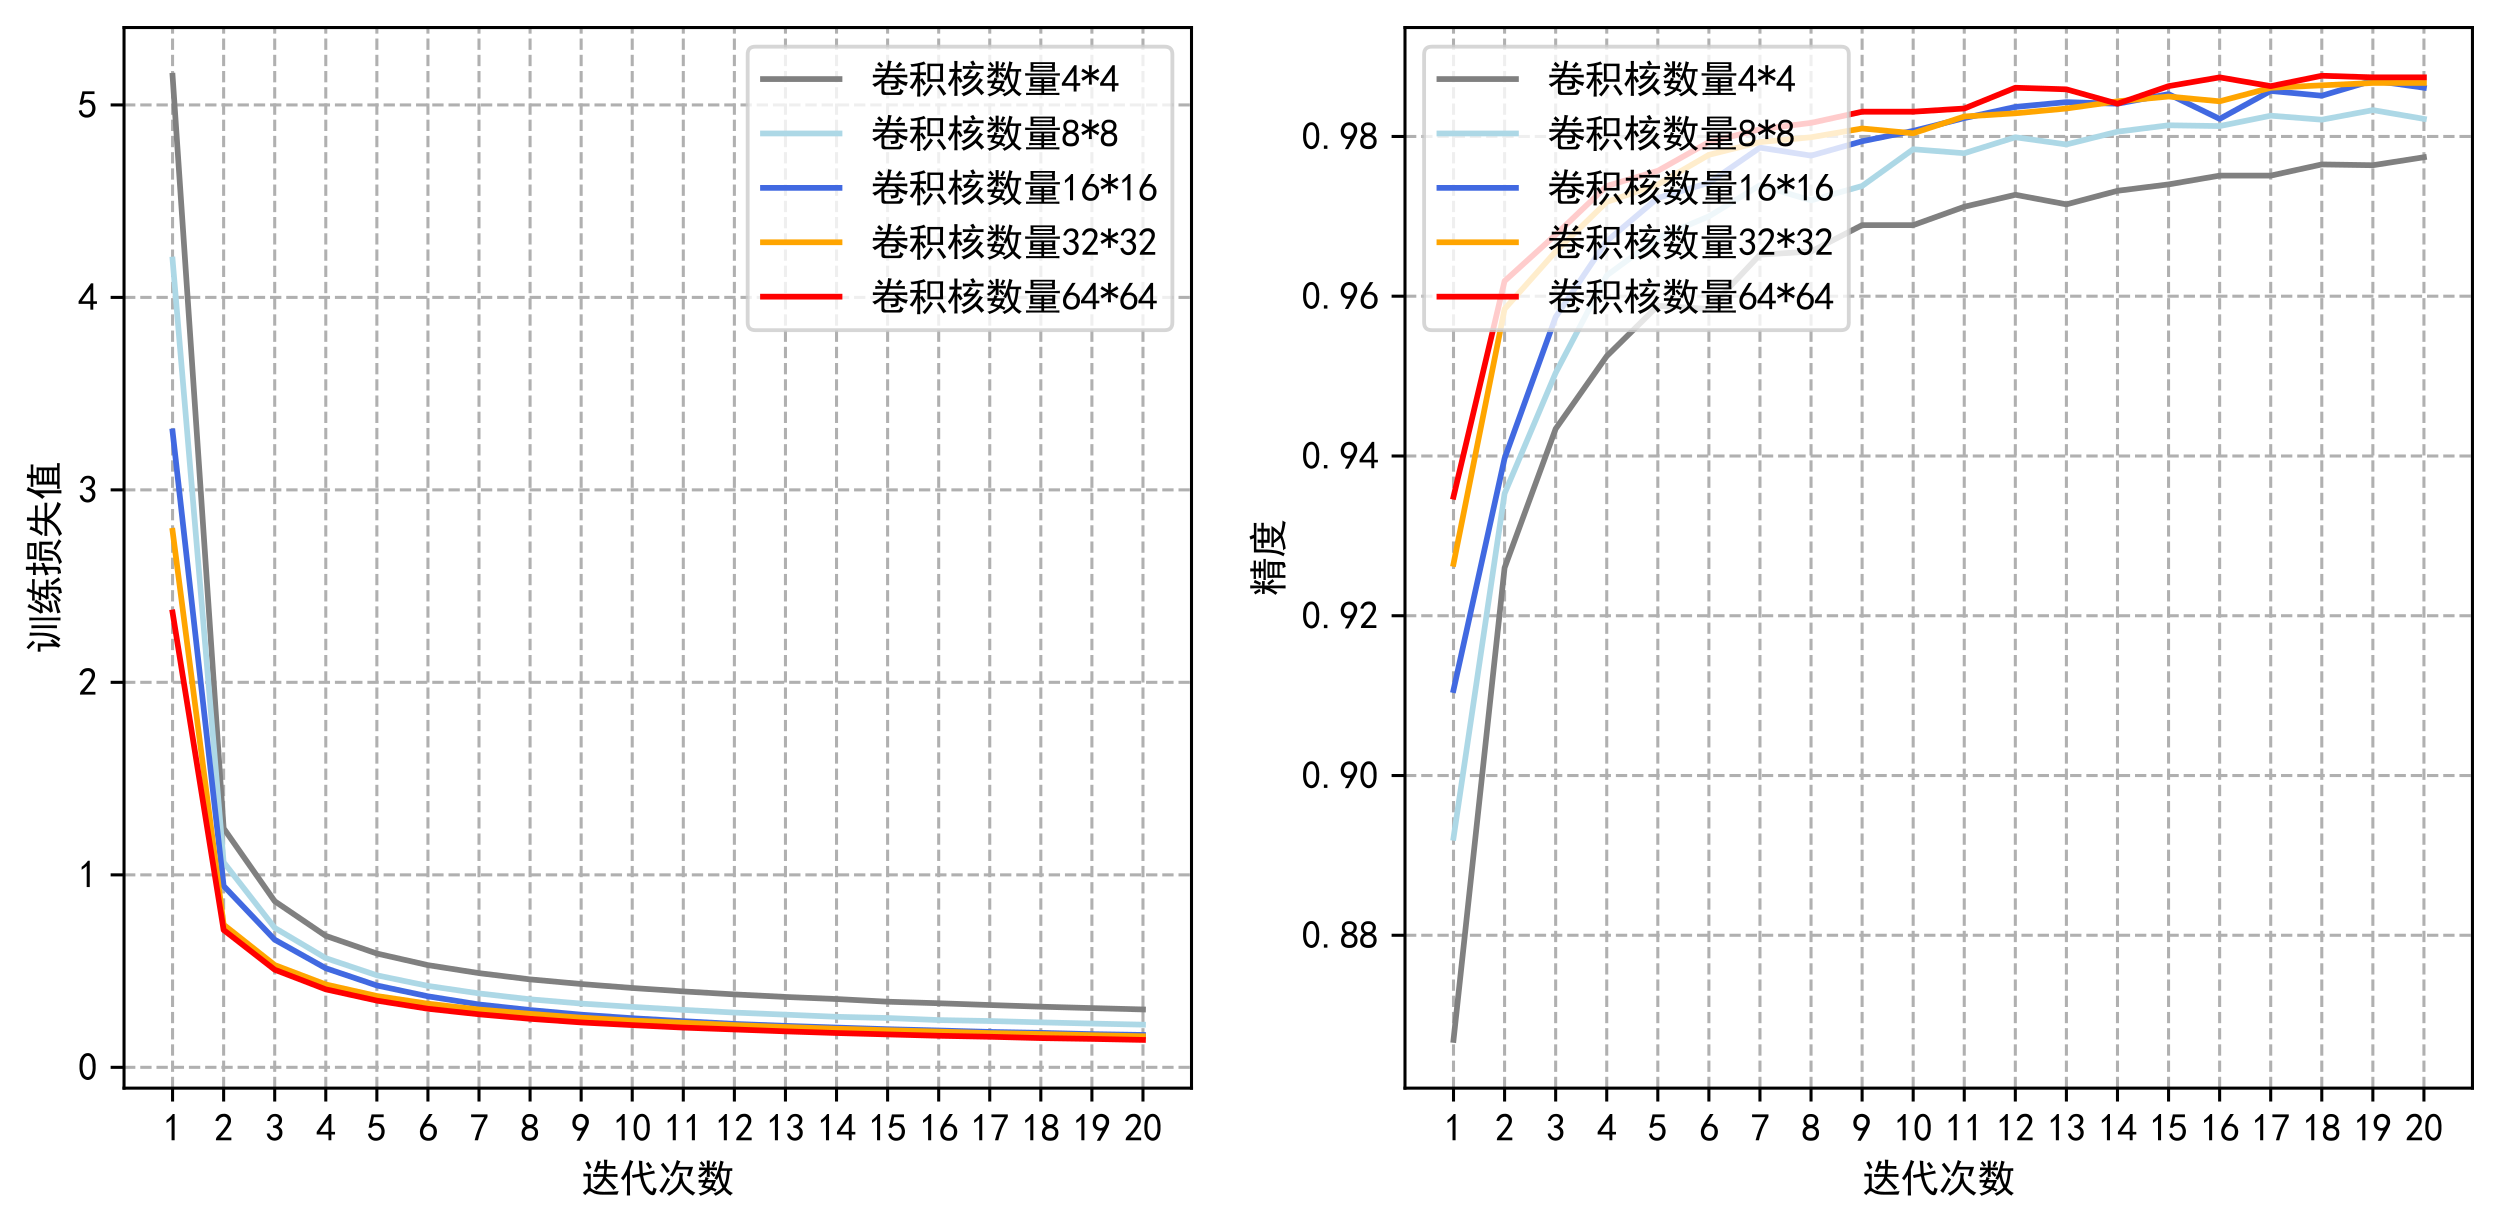 <?xml version="1.0" encoding="utf-8" standalone="no"?>
<!DOCTYPE svg PUBLIC "-//W3C//DTD SVG 1.1//EN"
  "http://www.w3.org/Graphics/SVG/1.1/DTD/svg11.dtd">
<svg height="319.944pt" version="1.1" viewBox="0 0 653.419 319.944" width="653.419pt" xmlns="http://www.w3.org/2000/svg" xmlns:xlink="http://www.w3.org/1999/xlink">
 <defs>
  <style type="text/css">*{stroke-linecap:butt;stroke-linejoin:round;}</style>
 </defs>
 <g id="figure_1">
  <g id="patch_1">
   <path d="M 0 319.944 
L 653.419 319.944 
L 653.419 0 
L 0 0 
z
" style="fill:#ffffff;"/>
  </g>
  <g id="axes_1">
   <g id="patch_2">
    <path d="M 32.419 284.4 
L 311.419 284.4 
L 311.419 7.2 
L 32.419 7.2 
z
" style="fill:#ffffff;"/>
   </g>
   <g id="matplotlib.axis_1">
    <g id="xtick_1">
     <g id="line2d_1">
      <path clip-path="url(#p17395e3d9f)" d="M 45.101 284.4 
L 45.101 7.2 
" style="fill:none;stroke:#b0b0b0;stroke-dasharray:2.96,1.28;stroke-dashoffset:0;stroke-width:0.8;"/>
     </g>
     <g id="line2d_2">
      <defs>
       <path d="M 0 0 
L 0 3.5 
" id="mabdb86ad0a" style="stroke:#000000;stroke-width:0.8;"/>
      </defs>
      <g>
       <use style="stroke:#000000;stroke-width:0.8;" x="45.101" xlink:href="#mabdb86ad0a" y="284.4"/>
      </g>
     </g>
     <g id="text_1">
      <!-- 1 -->
      <g transform="translate(42.601 298.275)scale(0.1 -0.1)">
       <defs>
        <path d="M 1400 3600 
Q 1075 3275 575 2975 
L 575 3450 
Q 1200 3875 1600 4450 
L 1900 4450 
L 1900 150 
L 1400 150 
L 1400 3600 
z
" id="SimHei-31" transform="scale(0.016)"/>
       </defs>
       <use xlink:href="#SimHei-31"/>
      </g>
     </g>
    </g>
    <g id="xtick_2">
     <g id="line2d_3">
      <path clip-path="url(#p17395e3d9f)" d="M 58.45 284.4 
L 58.45 7.2 
" style="fill:none;stroke:#b0b0b0;stroke-dasharray:2.96,1.28;stroke-dashoffset:0;stroke-width:0.8;"/>
     </g>
     <g id="line2d_4">
      <g>
       <use style="stroke:#000000;stroke-width:0.8;" x="58.45" xlink:href="#mabdb86ad0a" y="284.4"/>
      </g>
     </g>
     <g id="text_2">
      <!-- 2 -->
      <g transform="translate(55.95 298.275)scale(0.1 -0.1)">
       <defs>
        <path d="M 300 250 
Q 325 625 650 925 
Q 975 1225 1475 1862 
Q 1975 2500 2125 2850 
Q 2275 3200 2237 3450 
Q 2200 3700 2000 3862 
Q 1800 4025 1537 4000 
Q 1275 3975 1037 3800 
Q 800 3625 675 3275 
L 200 3350 
Q 400 3925 712 4187 
Q 1025 4450 1450 4475 
Q 1700 4500 1900 4462 
Q 2100 4425 2312 4287 
Q 2525 4150 2662 3875 
Q 2800 3600 2762 3212 
Q 2725 2825 2375 2287 
Q 2025 1750 1025 600 
L 2825 600 
L 2825 150 
L 300 150 
L 300 250 
z
" id="SimHei-32" transform="scale(0.016)"/>
       </defs>
       <use xlink:href="#SimHei-32"/>
      </g>
     </g>
    </g>
    <g id="xtick_3">
     <g id="line2d_5">
      <path clip-path="url(#p17395e3d9f)" d="M 71.799 284.4 
L 71.799 7.2 
" style="fill:none;stroke:#b0b0b0;stroke-dasharray:2.96,1.28;stroke-dashoffset:0;stroke-width:0.8;"/>
     </g>
     <g id="line2d_6">
      <g>
       <use style="stroke:#000000;stroke-width:0.8;" x="71.799" xlink:href="#mabdb86ad0a" y="284.4"/>
      </g>
     </g>
     <g id="text_3">
      <!-- 3 -->
      <g transform="translate(69.299 298.275)scale(0.1 -0.1)">
       <defs>
        <path d="M 250 1225 
L 700 1300 
Q 800 975 1025 762 
Q 1250 550 1587 562 
Q 1925 575 2125 837 
Q 2325 1100 2300 1437 
Q 2275 1775 2037 1962 
Q 1800 2150 1275 2225 
L 1275 2550 
Q 1800 2600 2037 2825 
Q 2275 3050 2250 3412 
Q 2225 3775 1925 3937 
Q 1625 4100 1287 3975 
Q 950 3850 750 3275 
L 300 3350 
Q 450 3800 712 4100 
Q 975 4400 1425 4450 
Q 1875 4500 2212 4337 
Q 2550 4175 2687 3837 
Q 2825 3500 2725 3100 
Q 2625 2700 2150 2400 
Q 2500 2250 2687 1950 
Q 2875 1650 2812 1162 
Q 2750 675 2375 375 
Q 2000 75 1525 87 
Q 1050 100 700 387 
Q 350 675 250 1225 
z
" id="SimHei-33" transform="scale(0.016)"/>
       </defs>
       <use xlink:href="#SimHei-33"/>
      </g>
     </g>
    </g>
    <g id="xtick_4">
     <g id="line2d_7">
      <path clip-path="url(#p17395e3d9f)" d="M 85.148 284.4 
L 85.148 7.2 
" style="fill:none;stroke:#b0b0b0;stroke-dasharray:2.96,1.28;stroke-dashoffset:0;stroke-width:0.8;"/>
     </g>
     <g id="line2d_8">
      <g>
       <use style="stroke:#000000;stroke-width:0.8;" x="85.148" xlink:href="#mabdb86ad0a" y="284.4"/>
      </g>
     </g>
     <g id="text_4">
      <!-- 4 -->
      <g transform="translate(82.648 298.275)scale(0.1 -0.1)">
       <defs>
        <path d="M 2000 1100 
L 75 1100 
L 75 1525 
L 2100 4450 
L 2475 4450 
L 2475 1525 
L 3075 1525 
L 3075 1100 
L 2475 1100 
L 2475 150 
L 2000 150 
L 2000 1100 
z
M 2000 1525 
L 2000 3500 
L 600 1525 
L 2000 1525 
z
" id="SimHei-34" transform="scale(0.016)"/>
       </defs>
       <use xlink:href="#SimHei-34"/>
      </g>
     </g>
    </g>
    <g id="xtick_5">
     <g id="line2d_9">
      <path clip-path="url(#p17395e3d9f)" d="M 98.498 284.4 
L 98.498 7.2 
" style="fill:none;stroke:#b0b0b0;stroke-dasharray:2.96,1.28;stroke-dashoffset:0;stroke-width:0.8;"/>
     </g>
     <g id="line2d_10">
      <g>
       <use style="stroke:#000000;stroke-width:0.8;" x="98.498" xlink:href="#mabdb86ad0a" y="284.4"/>
      </g>
     </g>
     <g id="text_5">
      <!-- 5 -->
      <g transform="translate(95.998 298.275)scale(0.1 -0.1)">
       <defs>
        <path d="M 550 1325 
Q 725 650 1150 575 
Q 1575 500 1837 662 
Q 2100 825 2212 1087 
Q 2325 1350 2312 1675 
Q 2300 2000 2137 2225 
Q 1975 2450 1725 2525 
Q 1475 2600 1162 2525 
Q 850 2450 650 2175 
L 225 2225 
Q 275 2375 700 4375 
L 2675 4375 
L 2675 3925 
L 1075 3925 
Q 950 3250 825 2850 
Q 1200 3025 1525 3012 
Q 1850 3000 2150 2862 
Q 2450 2725 2587 2487 
Q 2725 2250 2787 2012 
Q 2850 1775 2837 1500 
Q 2825 1225 2725 937 
Q 2625 650 2425 462 
Q 2225 275 1937 162 
Q 1650 50 1275 75 
Q 900 100 562 350 
Q 225 600 100 1200 
L 550 1325 
z
" id="SimHei-35" transform="scale(0.016)"/>
       </defs>
       <use xlink:href="#SimHei-35"/>
      </g>
     </g>
    </g>
    <g id="xtick_6">
     <g id="line2d_11">
      <path clip-path="url(#p17395e3d9f)" d="M 111.847 284.4 
L 111.847 7.2 
" style="fill:none;stroke:#b0b0b0;stroke-dasharray:2.96,1.28;stroke-dashoffset:0;stroke-width:0.8;"/>
     </g>
     <g id="line2d_12">
      <g>
       <use style="stroke:#000000;stroke-width:0.8;" x="111.847" xlink:href="#mabdb86ad0a" y="284.4"/>
      </g>
     </g>
     <g id="text_6">
      <!-- 6 -->
      <g transform="translate(109.347 298.275)scale(0.1 -0.1)">
       <defs>
        <path d="M 250 1612 
Q 275 1975 387 2225 
Q 500 2475 725 2850 
L 1750 4450 
L 2325 4450 
L 1275 2800 
Q 1950 2975 2350 2750 
Q 2750 2525 2887 2237 
Q 3025 1950 3037 1612 
Q 3050 1275 2937 950 
Q 2825 625 2537 362 
Q 2250 100 1737 75 
Q 1225 50 862 262 
Q 500 475 362 862 
Q 225 1250 250 1612 
z
M 1025 787 
Q 1250 550 1625 525 
Q 2000 500 2250 775 
Q 2500 1050 2500 1575 
Q 2500 2100 2187 2300 
Q 1875 2500 1487 2450 
Q 1100 2400 925 2075 
Q 750 1750 775 1387 
Q 800 1025 1025 787 
z
" id="SimHei-36" transform="scale(0.016)"/>
       </defs>
       <use xlink:href="#SimHei-36"/>
      </g>
     </g>
    </g>
    <g id="xtick_7">
     <g id="line2d_13">
      <path clip-path="url(#p17395e3d9f)" d="M 125.196 284.4 
L 125.196 7.2 
" style="fill:none;stroke:#b0b0b0;stroke-dasharray:2.96,1.28;stroke-dashoffset:0;stroke-width:0.8;"/>
     </g>
     <g id="line2d_14">
      <g>
       <use style="stroke:#000000;stroke-width:0.8;" x="125.196" xlink:href="#mabdb86ad0a" y="284.4"/>
      </g>
     </g>
     <g id="text_7">
      <!-- 7 -->
      <g transform="translate(122.696 298.275)scale(0.1 -0.1)">
       <defs>
        <path d="M 850 150 
Q 1300 2050 2425 3925 
L 275 3925 
L 275 4375 
L 2950 4375 
L 2950 3950 
Q 1775 2050 1400 150 
L 850 150 
z
" id="SimHei-37" transform="scale(0.016)"/>
       </defs>
       <use xlink:href="#SimHei-37"/>
      </g>
     </g>
    </g>
    <g id="xtick_8">
     <g id="line2d_15">
      <path clip-path="url(#p17395e3d9f)" d="M 138.546 284.4 
L 138.546 7.2 
" style="fill:none;stroke:#b0b0b0;stroke-dasharray:2.96,1.28;stroke-dashoffset:0;stroke-width:0.8;"/>
     </g>
     <g id="line2d_16">
      <g>
       <use style="stroke:#000000;stroke-width:0.8;" x="138.546" xlink:href="#mabdb86ad0a" y="284.4"/>
      </g>
     </g>
     <g id="text_8">
      <!-- 8 -->
      <g transform="translate(136.046 298.275)scale(0.1 -0.1)">
       <defs>
        <path d="M 175 1375 
Q 175 1675 325 1962 
Q 475 2250 825 2425 
Q 525 2600 425 2812 
Q 325 3025 312 3300 
Q 300 3575 387 3775 
Q 475 3975 650 4150 
Q 825 4325 1037 4387 
Q 1250 4450 1500 4450 
Q 1750 4450 1950 4400 
Q 2150 4350 2375 4187 
Q 2600 4025 2700 3725 
Q 2800 3425 2687 3025 
Q 2575 2625 2100 2400 
Q 2525 2275 2700 2012 
Q 2875 1750 2875 1375 
Q 2875 1000 2762 775 
Q 2650 550 2512 400 
Q 2375 250 2137 162 
Q 1900 75 1537 75 
Q 1175 75 912 162 
Q 650 250 475 425 
Q 300 600 237 837 
Q 175 1075 175 1375 
z
M 687 1400 
Q 675 1100 787 875 
Q 900 650 1200 587 
Q 1500 525 1825 600 
Q 2150 675 2275 950 
Q 2400 1225 2362 1500 
Q 2325 1775 2050 1962 
Q 1775 2150 1450 2125 
Q 1125 2100 912 1900 
Q 700 1700 687 1400 
z
M 775 3350 
Q 775 3100 950 2875 
Q 1125 2650 1500 2650 
Q 1875 2650 2062 2875 
Q 2250 3100 2237 3412 
Q 2225 3725 2012 3875 
Q 1800 4025 1437 4000 
Q 1075 3975 925 3787 
Q 775 3600 775 3350 
z
" id="SimHei-38" transform="scale(0.016)"/>
       </defs>
       <use xlink:href="#SimHei-38"/>
      </g>
     </g>
    </g>
    <g id="xtick_9">
     <g id="line2d_17">
      <path clip-path="url(#p17395e3d9f)" d="M 151.895 284.4 
L 151.895 7.2 
" style="fill:none;stroke:#b0b0b0;stroke-dasharray:2.96,1.28;stroke-dashoffset:0;stroke-width:0.8;"/>
     </g>
     <g id="line2d_18">
      <g>
       <use style="stroke:#000000;stroke-width:0.8;" x="151.895" xlink:href="#mabdb86ad0a" y="284.4"/>
      </g>
     </g>
     <g id="text_9">
      <!-- 9 -->
      <g transform="translate(149.395 298.275)scale(0.1 -0.1)">
       <defs>
        <path d="M 800 75 
Q 1350 1000 1700 1750 
Q 1075 1650 662 1912 
Q 250 2175 162 2625 
Q 75 3075 175 3437 
Q 275 3800 487 4037 
Q 700 4275 1000 4375 
Q 1300 4475 1537 4475 
Q 1775 4475 2025 4375 
Q 2275 4275 2475 4075 
Q 2675 3875 2750 3662 
Q 2825 3450 2825 3112 
Q 2825 2775 2575 2250 
Q 2325 1725 1350 75 
L 800 75 
z
M 662 2875 
Q 700 2550 937 2337 
Q 1175 2125 1450 2150 
Q 1725 2175 1887 2300 
Q 2050 2425 2200 2725 
Q 2300 3100 2250 3362 
Q 2200 3625 1987 3800 
Q 1775 3975 1525 3975 
Q 1375 4000 1137 3900 
Q 900 3800 762 3500 
Q 625 3200 662 2875 
z
" id="SimHei-39" transform="scale(0.016)"/>
       </defs>
       <use xlink:href="#SimHei-39"/>
      </g>
     </g>
    </g>
    <g id="xtick_10">
     <g id="line2d_19">
      <path clip-path="url(#p17395e3d9f)" d="M 165.244 284.4 
L 165.244 7.2 
" style="fill:none;stroke:#b0b0b0;stroke-dasharray:2.96,1.28;stroke-dashoffset:0;stroke-width:0.8;"/>
     </g>
     <g id="line2d_20">
      <g>
       <use style="stroke:#000000;stroke-width:0.8;" x="165.244" xlink:href="#mabdb86ad0a" y="284.4"/>
      </g>
     </g>
     <g id="text_10">
      <!-- 10 -->
      <g transform="translate(160.244 298.275)scale(0.1 -0.1)">
       <defs>
        <path d="M 225 2537 
Q 250 3200 412 3587 
Q 575 3975 875 4225 
Q 1175 4475 1612 4475 
Q 2050 4475 2375 4112 
Q 2700 3750 2800 3200 
Q 2900 2650 2862 1937 
Q 2825 1225 2612 775 
Q 2400 325 1975 150 
Q 1550 -25 1125 187 
Q 700 400 525 750 
Q 350 1100 275 1487 
Q 200 1875 225 2537 
z
M 750 2687 
Q 675 2000 800 1462 
Q 925 925 1212 700 
Q 1500 475 1800 612 
Q 2100 750 2237 1162 
Q 2375 1575 2375 2062 
Q 2375 2550 2337 2950 
Q 2300 3350 2112 3675 
Q 1925 4000 1612 4012 
Q 1300 4025 1062 3700 
Q 825 3375 750 2687 
z
" id="SimHei-30" transform="scale(0.016)"/>
       </defs>
       <use xlink:href="#SimHei-31"/>
       <use x="50" xlink:href="#SimHei-30"/>
      </g>
     </g>
    </g>
    <g id="xtick_11">
     <g id="line2d_21">
      <path clip-path="url(#p17395e3d9f)" d="M 178.593 284.4 
L 178.593 7.2 
" style="fill:none;stroke:#b0b0b0;stroke-dasharray:2.96,1.28;stroke-dashoffset:0;stroke-width:0.8;"/>
     </g>
     <g id="line2d_22">
      <g>
       <use style="stroke:#000000;stroke-width:0.8;" x="178.593" xlink:href="#mabdb86ad0a" y="284.4"/>
      </g>
     </g>
     <g id="text_11">
      <!-- 11 -->
      <g transform="translate(173.593 298.275)scale(0.1 -0.1)">
       <use xlink:href="#SimHei-31"/>
       <use x="50" xlink:href="#SimHei-31"/>
      </g>
     </g>
    </g>
    <g id="xtick_12">
     <g id="line2d_23">
      <path clip-path="url(#p17395e3d9f)" d="M 191.943 284.4 
L 191.943 7.2 
" style="fill:none;stroke:#b0b0b0;stroke-dasharray:2.96,1.28;stroke-dashoffset:0;stroke-width:0.8;"/>
     </g>
     <g id="line2d_24">
      <g>
       <use style="stroke:#000000;stroke-width:0.8;" x="191.943" xlink:href="#mabdb86ad0a" y="284.4"/>
      </g>
     </g>
     <g id="text_12">
      <!-- 12 -->
      <g transform="translate(186.943 298.275)scale(0.1 -0.1)">
       <use xlink:href="#SimHei-31"/>
       <use x="50" xlink:href="#SimHei-32"/>
      </g>
     </g>
    </g>
    <g id="xtick_13">
     <g id="line2d_25">
      <path clip-path="url(#p17395e3d9f)" d="M 205.292 284.4 
L 205.292 7.2 
" style="fill:none;stroke:#b0b0b0;stroke-dasharray:2.96,1.28;stroke-dashoffset:0;stroke-width:0.8;"/>
     </g>
     <g id="line2d_26">
      <g>
       <use style="stroke:#000000;stroke-width:0.8;" x="205.292" xlink:href="#mabdb86ad0a" y="284.4"/>
      </g>
     </g>
     <g id="text_13">
      <!-- 13 -->
      <g transform="translate(200.292 298.275)scale(0.1 -0.1)">
       <use xlink:href="#SimHei-31"/>
       <use x="50" xlink:href="#SimHei-33"/>
      </g>
     </g>
    </g>
    <g id="xtick_14">
     <g id="line2d_27">
      <path clip-path="url(#p17395e3d9f)" d="M 218.641 284.4 
L 218.641 7.2 
" style="fill:none;stroke:#b0b0b0;stroke-dasharray:2.96,1.28;stroke-dashoffset:0;stroke-width:0.8;"/>
     </g>
     <g id="line2d_28">
      <g>
       <use style="stroke:#000000;stroke-width:0.8;" x="218.641" xlink:href="#mabdb86ad0a" y="284.4"/>
      </g>
     </g>
     <g id="text_14">
      <!-- 14 -->
      <g transform="translate(213.641 298.275)scale(0.1 -0.1)">
       <use xlink:href="#SimHei-31"/>
       <use x="50" xlink:href="#SimHei-34"/>
      </g>
     </g>
    </g>
    <g id="xtick_15">
     <g id="line2d_29">
      <path clip-path="url(#p17395e3d9f)" d="M 231.991 284.4 
L 231.991 7.2 
" style="fill:none;stroke:#b0b0b0;stroke-dasharray:2.96,1.28;stroke-dashoffset:0;stroke-width:0.8;"/>
     </g>
     <g id="line2d_30">
      <g>
       <use style="stroke:#000000;stroke-width:0.8;" x="231.991" xlink:href="#mabdb86ad0a" y="284.4"/>
      </g>
     </g>
     <g id="text_15">
      <!-- 15 -->
      <g transform="translate(226.991 298.275)scale(0.1 -0.1)">
       <use xlink:href="#SimHei-31"/>
       <use x="50" xlink:href="#SimHei-35"/>
      </g>
     </g>
    </g>
    <g id="xtick_16">
     <g id="line2d_31">
      <path clip-path="url(#p17395e3d9f)" d="M 245.34 284.4 
L 245.34 7.2 
" style="fill:none;stroke:#b0b0b0;stroke-dasharray:2.96,1.28;stroke-dashoffset:0;stroke-width:0.8;"/>
     </g>
     <g id="line2d_32">
      <g>
       <use style="stroke:#000000;stroke-width:0.8;" x="245.34" xlink:href="#mabdb86ad0a" y="284.4"/>
      </g>
     </g>
     <g id="text_16">
      <!-- 16 -->
      <g transform="translate(240.34 298.275)scale(0.1 -0.1)">
       <use xlink:href="#SimHei-31"/>
       <use x="50" xlink:href="#SimHei-36"/>
      </g>
     </g>
    </g>
    <g id="xtick_17">
     <g id="line2d_33">
      <path clip-path="url(#p17395e3d9f)" d="M 258.689 284.4 
L 258.689 7.2 
" style="fill:none;stroke:#b0b0b0;stroke-dasharray:2.96,1.28;stroke-dashoffset:0;stroke-width:0.8;"/>
     </g>
     <g id="line2d_34">
      <g>
       <use style="stroke:#000000;stroke-width:0.8;" x="258.689" xlink:href="#mabdb86ad0a" y="284.4"/>
      </g>
     </g>
     <g id="text_17">
      <!-- 17 -->
      <g transform="translate(253.689 298.275)scale(0.1 -0.1)">
       <use xlink:href="#SimHei-31"/>
       <use x="50" xlink:href="#SimHei-37"/>
      </g>
     </g>
    </g>
    <g id="xtick_18">
     <g id="line2d_35">
      <path clip-path="url(#p17395e3d9f)" d="M 272.038 284.4 
L 272.038 7.2 
" style="fill:none;stroke:#b0b0b0;stroke-dasharray:2.96,1.28;stroke-dashoffset:0;stroke-width:0.8;"/>
     </g>
     <g id="line2d_36">
      <g>
       <use style="stroke:#000000;stroke-width:0.8;" x="272.038" xlink:href="#mabdb86ad0a" y="284.4"/>
      </g>
     </g>
     <g id="text_18">
      <!-- 18 -->
      <g transform="translate(267.038 298.275)scale(0.1 -0.1)">
       <use xlink:href="#SimHei-31"/>
       <use x="50" xlink:href="#SimHei-38"/>
      </g>
     </g>
    </g>
    <g id="xtick_19">
     <g id="line2d_37">
      <path clip-path="url(#p17395e3d9f)" d="M 285.388 284.4 
L 285.388 7.2 
" style="fill:none;stroke:#b0b0b0;stroke-dasharray:2.96,1.28;stroke-dashoffset:0;stroke-width:0.8;"/>
     </g>
     <g id="line2d_38">
      <g>
       <use style="stroke:#000000;stroke-width:0.8;" x="285.388" xlink:href="#mabdb86ad0a" y="284.4"/>
      </g>
     </g>
     <g id="text_19">
      <!-- 19 -->
      <g transform="translate(280.388 298.275)scale(0.1 -0.1)">
       <use xlink:href="#SimHei-31"/>
       <use x="50" xlink:href="#SimHei-39"/>
      </g>
     </g>
    </g>
    <g id="xtick_20">
     <g id="line2d_39">
      <path clip-path="url(#p17395e3d9f)" d="M 298.737 284.4 
L 298.737 7.2 
" style="fill:none;stroke:#b0b0b0;stroke-dasharray:2.96,1.28;stroke-dashoffset:0;stroke-width:0.8;"/>
     </g>
     <g id="line2d_40">
      <g>
       <use style="stroke:#000000;stroke-width:0.8;" x="298.737" xlink:href="#mabdb86ad0a" y="284.4"/>
      </g>
     </g>
     <g id="text_20">
      <!-- 20 -->
      <g transform="translate(293.737 298.275)scale(0.1 -0.1)">
       <use xlink:href="#SimHei-32"/>
       <use x="50" xlink:href="#SimHei-30"/>
      </g>
     </g>
    </g>
    <g id="text_21">
     <!-- 迭代次数 -->
     <g transform="translate(151.919 311.494)scale(0.1 -0.1)">
      <defs>
       <path d="M 3900 1875 
Q 3600 1350 3287 1012 
Q 2975 675 2450 275 
Q 2350 475 2025 700 
Q 2600 975 3012 1425 
Q 3425 1875 3600 2450 
Q 2350 2450 1950 2425 
L 1950 2900 
Q 2375 2875 3675 2875 
Q 3725 3250 3750 3775 
L 2800 3775 
Q 2675 3450 2550 3175 
Q 2300 3300 2075 3350 
Q 2275 3675 2425 4112 
Q 2575 4550 2700 5100 
Q 2850 5000 3225 4925 
Q 3075 4725 2950 4200 
L 3750 4200 
Q 3750 4850 3700 5250 
L 4275 5225 
Q 4225 4925 4200 4200 
L 4950 4200 
Q 5175 4200 5575 4225 
L 5575 3725 
Q 5175 3775 4875 3775 
L 4200 3775 
Q 4175 3250 4125 2875 
L 5150 2875 
Q 5475 2875 5925 2900 
L 5925 2425 
Q 5475 2450 5075 2450 
L 4100 2450 
L 4050 2300 
Q 4650 1775 5725 700 
Q 5600 650 5275 300 
Q 4775 975 3900 1875 
z
M 1550 2950 
L 1550 625 
Q 2200 -25 3712 -12 
Q 5225 0 6125 100 
Q 5950 -225 5900 -475 
L 3575 -475 
Q 2975 -475 2525 -387 
Q 2075 -300 1725 -50 
Q 1375 200 1162 12 
Q 950 -175 650 -550 
Q 500 -350 250 -175 
Q 775 275 1075 575 
L 1075 2525 
Q 750 2525 350 2500 
L 350 2975 
Q 775 2950 1075 2950 
L 1550 2950 
z
M 1125 5025 
Q 1525 4275 1675 3900 
Q 1450 3875 1175 3650 
Q 950 4275 650 4750 
Q 900 4850 1125 5025 
z
" id="SimHei-8fed" transform="scale(0.016)"/>
       <path d="M 3300 2950 
Q 3175 4575 3150 5100 
Q 3300 5075 3725 5025 
Q 3675 4725 3800 3050 
Q 5000 3275 5650 3475 
L 5775 3000 
Q 5500 2975 3850 2625 
Q 4150 1050 4737 450 
Q 5325 -150 5412 125 
Q 5500 400 5525 725 
Q 5800 550 6075 500 
Q 5900 -200 5737 -425 
Q 5575 -650 5137 -500 
Q 4700 -350 4187 300 
Q 3675 950 3350 2525 
Q 2400 2325 2175 2250 
L 2025 2725 
Q 2425 2775 3300 2950 
z
M 2250 4975 
Q 2100 4725 1700 3650 
L 1700 475 
Q 1700 -50 1725 -600 
L 1200 -600 
Q 1225 -50 1225 475 
L 1225 2750 
Q 850 2150 600 1850 
Q 450 2050 225 2225 
Q 625 2600 1050 3425 
Q 1475 4250 1675 5200 
Q 2050 5025 2250 4975 
z
M 4700 4875 
Q 5150 4325 5325 4050 
Q 5100 3900 4875 3725 
Q 4650 4150 4300 4575 
Q 4500 4700 4700 4875 
z
" id="SimHei-4ee3" transform="scale(0.016)"/>
       <path d="M 4150 3025 
Q 4000 2550 4050 2187 
Q 4100 1825 4275 1450 
Q 4450 1075 4800 750 
Q 5150 425 5475 212 
Q 5800 0 6150 -150 
Q 5875 -350 5750 -625 
Q 5250 -325 4887 -25 
Q 4525 275 4275 612 
Q 4025 950 3825 1425 
Q 3525 625 2950 125 
Q 2375 -375 1850 -650 
Q 1675 -400 1475 -225 
Q 2025 0 2487 362 
Q 2950 725 3162 1100 
Q 3375 1475 3450 1825 
Q 3525 2175 3537 2400 
Q 3550 2625 3525 3125 
Q 3825 3050 4150 3025 
z
M 3700 4975 
Q 3625 4900 3475 4575 
Q 3325 4250 3250 4075 
L 5775 4075 
Q 5650 3725 5550 3362 
Q 5450 3000 5275 2500 
Q 5000 2575 4775 2600 
Q 5025 3350 5100 3650 
L 3100 3650 
Q 2975 3400 2812 3100 
Q 2650 2800 2425 2450 
Q 2275 2600 1975 2700 
Q 2300 3050 2625 3762 
Q 2950 4475 3125 5200 
Q 3450 5025 3700 4975 
z
M 2025 2000 
Q 1825 1675 1475 1087 
Q 1125 500 725 -200 
Q 500 -25 250 175 
Q 725 725 1037 1262 
Q 1350 1800 1575 2325 
Q 1750 2175 2025 2000 
z
M 900 4750 
Q 1725 3725 1950 3375 
Q 1750 3250 1500 3050 
Q 1250 3525 500 4425 
Q 700 4575 900 4750 
z
" id="SimHei-6b21" transform="scale(0.016)"/>
       <path d="M 4525 4925 
Q 4475 4800 4400 4587 
Q 4325 4375 4175 3825 
L 5325 3825 
Q 5575 3825 5925 3850 
L 5925 3400 
Q 5650 3425 5500 3425 
Q 5500 3025 5362 2162 
Q 5225 1300 4875 675 
Q 5125 375 5437 137 
Q 5750 -100 6025 -200 
Q 5725 -425 5625 -625 
Q 5325 -450 5075 -225 
Q 4825 0 4575 325 
Q 4300 25 3987 -187 
Q 3675 -400 3200 -650 
Q 3075 -425 2850 -300 
Q 3225 -150 3650 125 
Q 4075 400 4300 675 
Q 4125 1025 3962 1425 
Q 3800 1825 3675 2475 
Q 3600 2275 3425 1950 
Q 3250 2050 3000 2150 
Q 3400 2850 3650 3675 
Q 3900 4500 3975 5100 
Q 4275 4975 4525 4925 
z
M 2100 2250 
Q 2000 2150 1875 1925 
L 3250 1925 
Q 3100 1300 2725 675 
Q 3125 525 3350 400 
Q 3225 225 3125 25 
Q 2900 175 2450 325 
Q 1950 -225 725 -650 
Q 600 -375 400 -275 
Q 1575 0 2000 475 
Q 1300 650 850 775 
Q 1000 1000 1250 1525 
Q 1000 1525 425 1500 
L 425 1950 
Q 900 1925 1400 1925 
Q 1500 2150 1550 2425 
Q 1825 2325 2100 2250 
z
M 1775 3950 
Q 1775 4550 1750 5100 
L 2250 5100 
Q 2225 4575 2225 3950 
Q 3075 3950 3425 3975 
L 3425 3525 
Q 3075 3550 2225 3550 
Q 2225 2825 2250 2425 
L 1750 2425 
Q 1775 2775 1775 3300 
Q 1650 3100 1300 2787 
Q 950 2475 650 2300 
Q 525 2525 275 2625 
Q 500 2700 875 2975 
Q 1250 3250 1450 3550 
Q 950 3550 500 3525 
L 500 3975 
Q 925 3950 1775 3950 
z
M 3975 3175 
Q 4200 1700 4600 1125 
Q 4850 1700 4937 2287 
Q 5025 2875 5050 3425 
L 4075 3425 
L 3975 3175 
z
M 1450 1000 
Q 1750 925 2275 800 
Q 2475 1050 2650 1525 
L 1725 1525 
Q 1600 1275 1450 1000 
z
M 3325 4825 
Q 3200 4625 3125 4450 
Q 3050 4275 2925 4025 
Q 2725 4125 2525 4175 
Q 2725 4500 2900 5000 
Q 3150 4875 3325 4825 
z
M 2575 3375 
Q 2900 3050 3200 2725 
Q 3050 2600 2875 2425 
Q 2525 2850 2300 3100 
Q 2450 3225 2575 3375 
z
M 925 5000 
Q 1275 4650 1500 4300 
L 1125 4075 
Q 950 4425 600 4725 
Q 825 4875 925 5000 
z
" id="SimHei-6570" transform="scale(0.016)"/>
      </defs>
      <use xlink:href="#SimHei-8fed"/>
      <use x="100" xlink:href="#SimHei-4ee3"/>
      <use x="200" xlink:href="#SimHei-6b21"/>
      <use x="300" xlink:href="#SimHei-6570"/>
     </g>
    </g>
   </g>
   <g id="matplotlib.axis_2">
    <g id="ytick_1">
     <g id="line2d_41">
      <path clip-path="url(#p17395e3d9f)" d="M 32.419 278.961 
L 311.419 278.961 
" style="fill:none;stroke:#b0b0b0;stroke-dasharray:2.96,1.28;stroke-dashoffset:0;stroke-width:0.8;"/>
     </g>
     <g id="line2d_42">
      <defs>
       <path d="M 0 0 
L -3.5 0 
" id="maf567ab1ba" style="stroke:#000000;stroke-width:0.8;"/>
      </defs>
      <g>
       <use style="stroke:#000000;stroke-width:0.8;" x="32.419" xlink:href="#maf567ab1ba" y="278.961"/>
      </g>
     </g>
     <g id="text_22">
      <!-- 0 -->
      <g transform="translate(20.419 282.398)scale(0.1 -0.1)">
       <use xlink:href="#SimHei-30"/>
      </g>
     </g>
    </g>
    <g id="ytick_2">
     <g id="line2d_43">
      <path clip-path="url(#p17395e3d9f)" d="M 32.419 228.654 
L 311.419 228.654 
" style="fill:none;stroke:#b0b0b0;stroke-dasharray:2.96,1.28;stroke-dashoffset:0;stroke-width:0.8;"/>
     </g>
     <g id="line2d_44">
      <g>
       <use style="stroke:#000000;stroke-width:0.8;" x="32.419" xlink:href="#maf567ab1ba" y="228.654"/>
      </g>
     </g>
     <g id="text_23">
      <!-- 1 -->
      <g transform="translate(20.419 232.092)scale(0.1 -0.1)">
       <use xlink:href="#SimHei-31"/>
      </g>
     </g>
    </g>
    <g id="ytick_3">
     <g id="line2d_45">
      <path clip-path="url(#p17395e3d9f)" d="M 32.419 178.348 
L 311.419 178.348 
" style="fill:none;stroke:#b0b0b0;stroke-dasharray:2.96,1.28;stroke-dashoffset:0;stroke-width:0.8;"/>
     </g>
     <g id="line2d_46">
      <g>
       <use style="stroke:#000000;stroke-width:0.8;" x="32.419" xlink:href="#maf567ab1ba" y="178.348"/>
      </g>
     </g>
     <g id="text_24">
      <!-- 2 -->
      <g transform="translate(20.419 181.786)scale(0.1 -0.1)">
       <use xlink:href="#SimHei-32"/>
      </g>
     </g>
    </g>
    <g id="ytick_4">
     <g id="line2d_47">
      <path clip-path="url(#p17395e3d9f)" d="M 32.419 128.042 
L 311.419 128.042 
" style="fill:none;stroke:#b0b0b0;stroke-dasharray:2.96,1.28;stroke-dashoffset:0;stroke-width:0.8;"/>
     </g>
     <g id="line2d_48">
      <g>
       <use style="stroke:#000000;stroke-width:0.8;" x="32.419" xlink:href="#maf567ab1ba" y="128.042"/>
      </g>
     </g>
     <g id="text_25">
      <!-- 3 -->
      <g transform="translate(20.419 131.48)scale(0.1 -0.1)">
       <use xlink:href="#SimHei-33"/>
      </g>
     </g>
    </g>
    <g id="ytick_5">
     <g id="line2d_49">
      <path clip-path="url(#p17395e3d9f)" d="M 32.419 77.736 
L 311.419 77.736 
" style="fill:none;stroke:#b0b0b0;stroke-dasharray:2.96,1.28;stroke-dashoffset:0;stroke-width:0.8;"/>
     </g>
     <g id="line2d_50">
      <g>
       <use style="stroke:#000000;stroke-width:0.8;" x="32.419" xlink:href="#maf567ab1ba" y="77.736"/>
      </g>
     </g>
     <g id="text_26">
      <!-- 4 -->
      <g transform="translate(20.419 81.174)scale(0.1 -0.1)">
       <use xlink:href="#SimHei-34"/>
      </g>
     </g>
    </g>
    <g id="ytick_6">
     <g id="line2d_51">
      <path clip-path="url(#p17395e3d9f)" d="M 32.419 27.43 
L 311.419 27.43 
" style="fill:none;stroke:#b0b0b0;stroke-dasharray:2.96,1.28;stroke-dashoffset:0;stroke-width:0.8;"/>
     </g>
     <g id="line2d_52">
      <g>
       <use style="stroke:#000000;stroke-width:0.8;" x="32.419" xlink:href="#maf567ab1ba" y="27.43"/>
      </g>
     </g>
     <g id="text_27">
      <!-- 5 -->
      <g transform="translate(20.419 30.867)scale(0.1 -0.1)">
       <use xlink:href="#SimHei-35"/>
      </g>
     </g>
    </g>
    <g id="text_28">
     <!-- 训练损失值 -->
     <g transform="translate(15.169 170.8)rotate(-90)scale(0.1 -0.1)">
      <defs>
       <path d="M 1650 3300 
Q 1625 2725 1625 2225 
L 1625 675 
Q 1950 1125 2050 1275 
Q 2175 1125 2350 900 
Q 2025 500 1800 212 
Q 1575 -75 1325 -425 
Q 1150 -200 950 -50 
Q 1150 225 1150 625 
L 1150 2875 
L 975 2875 
Q 600 2875 300 2850 
L 300 3325 
Q 600 3300 975 3300 
L 1650 3300 
z
M 3425 4600 
Q 3375 4350 3387 3362 
Q 3400 2375 3337 1887 
Q 3275 1400 3087 837 
Q 2900 275 2450 -375 
Q 2225 -200 1975 -125 
Q 2550 500 2762 1362 
Q 2975 2225 2950 3337 
Q 2925 4450 2900 4675 
Q 3150 4625 3425 4600 
z
M 5875 4700 
Q 5850 4500 5850 3975 
L 5850 625 
Q 5850 125 5875 -400 
L 5400 -400 
Q 5425 125 5425 600 
L 5425 3975 
Q 5425 4500 5400 4700 
L 5875 4700 
z
M 4600 175 
L 4125 175 
Q 4150 725 4150 1150 
L 4150 3600 
Q 4150 4050 4125 4350 
L 4600 4350 
L 4600 175 
z
M 1000 5150 
Q 1650 4600 2100 4100 
Q 1875 3925 1750 3750 
Q 1050 4550 700 4800 
Q 850 4950 1000 5150 
z
" id="SimHei-8bad" transform="scale(0.016)"/>
       <path d="M 3300 3825 
Q 2950 3825 2400 3800 
L 2400 4250 
Q 2950 4225 3325 4225 
L 3625 4225 
Q 3875 4950 3900 5175 
Q 4200 5025 4450 4925 
Q 4350 4825 4262 4612 
Q 4175 4400 4100 4225 
L 5025 4225 
Q 5425 4225 5900 4250 
L 5900 3800 
Q 5550 3825 5025 3825 
L 3975 3825 
Q 3850 3525 3700 3150 
L 4675 3150 
Q 4650 2875 4650 2475 
L 4650 1975 
L 4975 1975 
Q 5350 1975 5800 2000 
L 5800 1550 
Q 5350 1575 4975 1575 
L 4650 1575 
L 4650 125 
Q 4650 -300 4462 -425 
Q 4275 -550 3650 -625 
Q 3625 -375 3450 -100 
Q 4075 -125 4137 -25 
Q 4200 75 4200 325 
L 4200 1575 
L 3425 1575 
Q 3250 1575 3100 1562 
Q 2950 1550 2750 1475 
Q 2650 1725 2550 1950 
Q 2800 2025 3125 2775 
Q 2950 2775 2450 2750 
L 2450 3175 
Q 3025 3150 3250 3150 
Q 3400 3525 3500 3825 
L 3300 3825 
z
M 1650 2950 
Q 1875 3300 2100 3900 
Q 2325 3725 2575 3600 
Q 2325 3275 2025 2750 
Q 1725 2225 1075 1350 
Q 1300 1400 2400 1575 
Q 2350 1300 2375 1150 
Q 1825 1100 650 825 
Q 525 1075 400 1275 
Q 625 1400 887 1737 
Q 1150 2075 1450 2575 
Q 1300 2600 1012 2562 
Q 725 2525 450 2450 
Q 350 2675 250 2925 
Q 500 3075 812 3725 
Q 1125 4375 1325 5000 
Q 1600 4825 1850 4750 
Q 1600 4375 1387 3962 
Q 1175 3550 800 2925 
Q 1375 2925 1650 2950 
z
M 2425 700 
Q 2400 425 2425 250 
Q 2000 150 1462 -25 
Q 925 -200 475 -425 
Q 400 -150 300 125 
Q 950 275 1187 337 
Q 1425 400 2425 700 
z
M 3725 875 
Q 3650 800 3287 400 
Q 2925 0 2475 -475 
Q 2300 -250 2150 -125 
Q 2425 100 2750 462 
Q 3075 825 3325 1225 
Q 3475 1050 3725 875 
z
M 5275 1225 
Q 5925 375 6200 -100 
Q 5950 -200 5750 -375 
Q 5475 175 4900 950 
Q 5075 1050 5275 1225 
z
M 4200 1975 
L 4200 2775 
L 3575 2775 
Q 3325 2250 3175 1975 
L 4200 1975 
z
" id="SimHei-7ec3" transform="scale(0.016)"/>
       <path d="M 1175 4600 
Q 1175 4950 1150 5250 
L 1675 5250 
Q 1650 4975 1650 4600 
L 1650 4075 
Q 1950 4075 2325 4100 
L 2325 3625 
Q 1950 3650 1650 3650 
L 1650 2500 
Q 1875 2550 2275 2750 
Q 2275 2550 2300 2300 
Q 2025 2200 1650 2025 
L 1650 175 
Q 1650 -225 1425 -325 
Q 1200 -425 625 -500 
Q 600 -250 450 50 
Q 800 25 987 37 
Q 1175 50 1175 350 
L 1175 1850 
Q 675 1675 400 1500 
Q 375 1800 250 2100 
Q 600 2150 1175 2350 
L 1175 3650 
Q 650 3650 325 3625 
L 325 4100 
Q 625 4075 1175 4075 
L 1175 4600 
z
M 5550 5025 
Q 5525 4650 5525 4275 
Q 5525 3925 5550 3525 
L 2900 3525 
Q 2925 3925 2925 4275 
Q 2925 4650 2900 5025 
L 5550 5025 
z
M 5775 3075 
Q 5750 2725 5750 2350 
L 5750 1725 
Q 5750 1350 5775 875 
L 5275 875 
L 5275 2650 
L 3150 2650 
L 3150 850 
L 2650 850 
Q 2675 1275 2675 1700 
L 2675 2325 
Q 2675 2600 2650 3075 
L 5775 3075 
z
M 4525 2200 
Q 4425 1825 4362 1337 
Q 4300 850 4125 537 
Q 3950 225 3600 -62 
Q 3250 -350 2425 -650 
Q 2325 -450 2050 -175 
Q 2750 -50 3137 200 
Q 3525 450 3700 762 
Q 3875 1075 3900 1462 
Q 3925 1850 3925 2275 
Q 4225 2225 4525 2200 
z
M 5100 3925 
L 5100 4650 
L 3375 4650 
L 3375 3925 
L 5100 3925 
z
M 4675 750 
Q 4975 575 5412 337 
Q 5850 100 6175 -125 
Q 5975 -325 5850 -550 
Q 5525 -300 5200 -87 
Q 4875 125 4375 350 
Q 4550 550 4675 750 
z
" id="SimHei-635f" transform="scale(0.016)"/>
       <path d="M 2050 4450 
Q 1925 4325 1675 3750 
L 2950 3750 
Q 2950 4650 2925 5100 
Q 3175 5075 3500 5050 
Q 3450 4700 3437 4425 
Q 3425 4150 3425 3750 
L 4600 3750 
Q 5000 3750 5425 3775 
L 5425 3300 
Q 5025 3325 4600 3325 
L 3425 3325 
Q 3425 2775 3375 2200 
L 5050 2200 
Q 5425 2200 5875 2225 
L 5875 1750 
Q 5425 1775 5050 1775 
L 3575 1775 
Q 3875 1100 4600 675 
Q 5325 250 6025 100 
Q 5825 -150 5675 -475 
Q 4950 -200 4250 287 
Q 3550 775 3200 1475 
Q 2900 825 2325 300 
Q 1750 -225 775 -650 
Q 650 -400 400 -175 
Q 1250 50 1912 587 
Q 2575 1125 2775 1775 
L 1325 1775 
Q 925 1775 450 1750 
L 450 2225 
Q 925 2200 1325 2200 
L 2875 2200 
Q 2950 2725 2950 3325 
L 1500 3325 
Q 1200 2800 975 2450 
Q 775 2575 500 2675 
Q 950 3225 1187 3750 
Q 1425 4275 1500 4675 
Q 1800 4525 2050 4450 
z
" id="SimHei-5931" transform="scale(0.016)"/>
       <path d="M 3675 4450 
L 3675 5100 
Q 3975 5075 4350 5050 
Q 4225 4875 4200 4450 
L 5125 4450 
Q 5550 4450 5875 4475 
L 5875 4025 
Q 5525 4050 5125 4050 
L 4175 4050 
L 4125 3500 
L 5400 3500 
Q 5375 3200 5375 2700 
L 5375 150 
Q 5875 150 6100 175 
L 6100 -275 
Q 5775 -250 5200 -250 
L 2850 -250 
Q 2275 -250 1900 -275 
L 1900 175 
Q 2125 150 2600 150 
L 2600 2700 
Q 2600 3175 2575 3500 
L 3600 3500 
L 3650 4050 
L 3200 4050 
Q 2575 4050 2225 4025 
L 2225 4475 
Q 2550 4450 3200 4450 
L 3675 4450 
z
M 2225 4900 
Q 2025 4675 1650 3750 
L 1650 450 
Q 1650 -75 1675 -550 
L 1150 -550 
Q 1175 -125 1175 375 
L 1175 2950 
Q 875 2450 625 2150 
Q 425 2425 250 2575 
Q 500 2825 937 3537 
Q 1375 4250 1625 5150 
Q 1975 4975 2225 4900 
z
M 4925 2650 
L 4925 3150 
L 3075 3150 
L 3075 2650 
L 4925 2650 
z
M 4925 150 
L 4925 625 
L 3075 625 
L 3075 150 
L 4925 150 
z
M 4925 1000 
L 4925 1450 
L 3075 1450 
L 3075 1000 
L 4925 1000 
z
M 4925 1825 
L 4925 2275 
L 3075 2275 
L 3075 1825 
L 4925 1825 
z
" id="SimHei-503c" transform="scale(0.016)"/>
      </defs>
      <use xlink:href="#SimHei-8bad"/>
      <use x="100" xlink:href="#SimHei-7ec3"/>
      <use x="200" xlink:href="#SimHei-635f"/>
      <use x="300" xlink:href="#SimHei-5931"/>
      <use x="400" xlink:href="#SimHei-503c"/>
     </g>
    </g>
   </g>
   <g id="line2d_53">
    <path clip-path="url(#p17395e3d9f)" d="M 45.101 19.8 
L 58.45 216.494 
L 71.799 235.55 
L 85.148 244.605 
L 98.498 249.227 
L 111.847 252.256 
L 125.196 254.346 
L 138.546 255.98 
L 151.895 257.19 
L 165.244 258.229 
L 178.593 259.123 
L 191.943 259.903 
L 205.292 260.569 
L 218.641 261.116 
L 231.991 261.812 
L 245.34 262.215 
L 258.689 262.68 
L 272.038 263.116 
L 285.388 263.482 
L 298.737 263.837 
" style="fill:none;stroke:#808080;stroke-linecap:square;stroke-width:1.5;"/>
   </g>
   <g id="line2d_54">
    <path clip-path="url(#p17395e3d9f)" d="M 45.101 67.837 
L 58.45 225.364 
L 71.799 242.514 
L 85.148 250.429 
L 98.498 254.918 
L 111.847 257.681 
L 125.196 259.648 
L 138.546 261.188 
L 151.895 262.301 
L 165.244 263.166 
L 178.593 263.95 
L 191.943 264.652 
L 205.292 265.194 
L 218.641 265.757 
L 231.991 266.072 
L 245.34 266.611 
L 258.689 266.861 
L 272.038 267.213 
L 285.388 267.525 
L 298.737 267.811 
" style="fill:none;stroke:#add8e6;stroke-linecap:square;stroke-width:1.5;"/>
   </g>
   <g id="line2d_55">
    <path clip-path="url(#p17395e3d9f)" d="M 45.101 112.754 
L 58.45 231.557 
L 71.799 245.609 
L 85.148 253.068 
L 98.498 257.575 
L 111.847 260.404 
L 125.196 262.54 
L 138.546 263.991 
L 151.895 265.202 
L 165.244 266.128 
L 178.593 266.902 
L 191.943 267.621 
L 205.292 268.132 
L 218.641 268.57 
L 231.991 269.001 
L 245.34 269.338 
L 258.689 269.709 
L 272.038 269.951 
L 285.388 270.287 
L 298.737 270.502 
" style="fill:none;stroke:#4169e1;stroke-linecap:square;stroke-width:1.5;"/>
   </g>
   <g id="line2d_56">
    <path clip-path="url(#p17395e3d9f)" d="M 45.101 138.741 
L 58.45 241.675 
L 71.799 252.23 
L 85.148 257.312 
L 98.498 260.325 
L 111.847 262.334 
L 125.196 263.862 
L 138.546 264.993 
L 151.895 265.988 
L 165.244 266.755 
L 178.593 267.319 
L 191.943 267.93 
L 205.292 268.435 
L 218.641 268.887 
L 231.991 269.269 
L 245.34 269.63 
L 258.689 270.017 
L 272.038 270.265 
L 285.388 270.575 
L 298.737 270.839 
" style="fill:none;stroke:#ffa500;stroke-linecap:square;stroke-width:1.5;"/>
   </g>
   <g id="line2d_57">
    <path clip-path="url(#p17395e3d9f)" d="M 45.101 160.07 
L 58.45 243.068 
L 71.799 253.456 
L 85.148 258.588 
L 98.498 261.534 
L 111.847 263.661 
L 125.196 265.109 
L 138.546 266.282 
L 151.895 267.232 
L 165.244 267.929 
L 178.593 268.581 
L 191.943 269.067 
L 205.292 269.564 
L 218.641 269.996 
L 231.991 270.361 
L 245.34 270.717 
L 258.689 270.974 
L 272.038 271.321 
L 285.388 271.535 
L 298.737 271.8 
" style="fill:none;stroke:#ff0000;stroke-linecap:square;stroke-width:1.5;"/>
   </g>
   <g id="patch_3">
    <path d="M 32.419 284.4 
L 32.419 7.2 
" style="fill:none;stroke:#000000;stroke-linecap:square;stroke-linejoin:miter;stroke-width:0.8;"/>
   </g>
   <g id="patch_4">
    <path d="M 311.419 284.4 
L 311.419 7.2 
" style="fill:none;stroke:#000000;stroke-linecap:square;stroke-linejoin:miter;stroke-width:0.8;"/>
   </g>
   <g id="patch_5">
    <path d="M 32.419 284.4 
L 311.419 284.4 
" style="fill:none;stroke:#000000;stroke-linecap:square;stroke-linejoin:miter;stroke-width:0.8;"/>
   </g>
   <g id="patch_6">
    <path d="M 32.419 7.2 
L 311.419 7.2 
" style="fill:none;stroke:#000000;stroke-linecap:square;stroke-linejoin:miter;stroke-width:0.8;"/>
   </g>
   <g id="legend_1">
    <g id="patch_7">
     <path d="M 197.419 86.294 
L 304.419 86.294 
Q 306.419 86.294 306.419 84.294 
L 306.419 14.2 
Q 306.419 12.2 304.419 12.2 
L 197.419 12.2 
Q 195.419 12.2 195.419 14.2 
L 195.419 84.294 
Q 195.419 86.294 197.419 86.294 
z
" style="fill:#ffffff;opacity:0.8;stroke:#cccccc;stroke-linejoin:miter;"/>
    </g>
    <g id="line2d_58">
     <path d="M 199.419 20.669 
L 219.419 20.669 
" style="fill:none;stroke:#808080;stroke-linecap:square;stroke-width:1.5;"/>
    </g>
    <g id="line2d_59"/>
    <g id="text_29">
     <!-- 卷积核数量4*4 -->
     <g transform="translate(227.419 24.169)scale(0.1 -0.1)">
      <defs>
       <path d="M 3550 5125 
Q 3400 4950 3362 4600 
Q 3325 4250 3250 3900 
L 4650 3900 
Q 5200 3900 5675 3925 
L 5675 3450 
Q 5200 3500 4650 3500 
L 3150 3500 
Q 3050 3175 2925 2875 
L 5050 2875 
Q 5650 2875 6075 2900 
L 6075 2450 
Q 5650 2475 5075 2475 
L 4525 2475 
Q 4825 2025 5262 1875 
Q 5700 1725 6175 1650 
Q 6025 1450 5900 1050 
Q 5500 1200 5225 1337 
Q 4950 1475 4650 1700 
L 4650 1150 
Q 4650 725 4375 612 
Q 4100 500 3450 425 
Q 3400 750 3300 975 
Q 3850 950 4000 987 
Q 4150 1025 4150 1225 
L 4150 1500 
L 2325 1500 
L 2325 350 
Q 2325 0 2725 0 
L 4300 0 
Q 4700 0 4787 150 
Q 4875 300 4925 625 
Q 5175 400 5475 300 
Q 5325 -50 5175 -237 
Q 5025 -425 4650 -400 
L 2375 -400 
Q 1850 -400 1850 50 
L 1850 1650 
Q 1650 1475 1400 1300 
Q 1150 1125 775 900 
Q 625 1125 350 1350 
Q 950 1525 1375 1837 
Q 1800 2150 2075 2475 
L 1400 2475 
Q 775 2475 450 2450 
L 450 2900 
Q 850 2875 1400 2875 
L 2375 2875 
Q 2525 3150 2625 3500 
L 1925 3500 
Q 1250 3500 850 3450 
L 850 3925 
Q 1325 3900 1900 3900 
L 2725 3900 
Q 2775 4125 2837 4450 
Q 2900 4775 2925 5225 
Q 3175 5175 3550 5125 
z
M 4400 1900 
Q 4100 2275 3975 2475 
L 2675 2475 
Q 2400 2150 2150 1900 
L 4400 1900 
z
M 4175 4250 
Q 4400 4450 4512 4600 
Q 4625 4750 4775 5000 
Q 5000 4825 5250 4650 
Q 5100 4525 4937 4350 
Q 4775 4175 4550 3950 
Q 4375 4125 4175 4250 
z
M 1475 5000 
Q 1725 4775 1850 4650 
L 2125 4375 
Q 1950 4225 1775 4025 
Q 1575 4250 1437 4375 
Q 1300 4500 1150 4625 
Q 1325 4825 1475 5000 
z
" id="SimHei-5377" transform="scale(0.016)"/>
       <path d="M 5675 4700 
Q 5650 4275 5650 3575 
L 5650 2750 
Q 5650 2225 5675 1750 
L 3100 1750 
Q 3125 2225 3125 2750 
L 3125 3600 
Q 3125 4275 3100 4700 
L 5675 4700 
z
M 2850 4625 
Q 2600 4575 2400 4525 
Q 2200 4475 1925 4425 
L 1925 3275 
Q 2525 3275 2875 3300 
L 2875 2825 
Q 2525 2850 1925 2850 
L 1925 2075 
Q 2125 2225 2250 2350 
Q 2650 1775 2875 1450 
Q 2750 1375 2450 1150 
Q 2250 1575 1925 2000 
L 1925 300 
Q 1925 -75 1950 -675 
L 1425 -675 
Q 1475 -75 1475 300 
L 1475 1925 
Q 1275 1475 1125 1225 
Q 975 975 650 525 
Q 450 700 200 825 
Q 575 1200 900 1750 
Q 1225 2300 1375 2850 
Q 1025 2850 300 2825 
L 300 3300 
Q 1025 3275 1475 3275 
L 1475 4325 
Q 975 4250 525 4175 
Q 450 4400 350 4625 
Q 675 4600 1462 4750 
Q 2250 4900 2550 5075 
Q 2725 4775 2850 4625 
z
M 5175 2175 
L 5175 4300 
L 3575 4300 
L 3575 2175 
L 5175 2175 
z
M 4025 1075 
Q 3875 850 3512 350 
Q 3150 -150 2700 -650 
Q 2525 -475 2300 -300 
Q 2625 -50 2950 375 
Q 3275 800 3575 1400 
Q 3825 1200 4025 1075 
z
M 5050 1325 
Q 5275 1025 5587 625 
Q 5900 225 6200 -225 
Q 5900 -400 5725 -550 
Q 5550 -225 5200 287 
Q 4850 800 4650 1025 
Q 4850 1150 5050 1325 
z
" id="SimHei-79ef" transform="scale(0.016)"/>
       <path d="M 1275 4375 
Q 1275 4800 1250 5150 
L 1775 5150 
Q 1750 4850 1750 4375 
L 1750 3825 
Q 2075 3825 2450 3850 
L 2450 3350 
Q 2075 3375 1750 3375 
L 1750 2500 
Q 1800 2550 2050 2725 
Q 2375 2225 2625 1850 
Q 2375 1700 2200 1575 
Q 1950 2025 1750 2350 
L 1750 500 
Q 1750 -25 1775 -550 
L 1250 -550 
Q 1300 0 1275 500 
L 1275 2225 
Q 1025 1625 525 925 
Q 325 1250 200 1400 
Q 475 1675 775 2175 
Q 1075 2675 1250 3375 
Q 875 3375 450 3350 
L 450 3850 
Q 900 3825 1275 3825 
L 1275 4375 
z
M 2725 2650 
Q 2875 2650 3175 2937 
Q 3475 3225 3775 3825 
L 4300 3525 
Q 4100 3400 3912 3175 
Q 3725 2950 3425 2650 
L 4525 2675 
Q 4775 3000 4925 3400 
L 5500 3150 
Q 5375 3075 5150 2725 
Q 4925 2375 4500 1900 
Q 4075 1425 3675 1112 
Q 3275 800 2825 525 
Q 2650 725 2400 925 
Q 2925 1125 3400 1487 
Q 3875 1850 4225 2275 
Q 3825 2275 3525 2250 
Q 3225 2225 2875 2150 
L 2725 2650 
z
M 5950 2050 
Q 5800 1950 5612 1675 
Q 5425 1400 5100 975 
Q 5600 525 5862 250 
Q 6125 -25 6150 -50 
Q 5925 -200 5675 -450 
Q 5525 -225 5312 25 
Q 5100 275 4750 625 
Q 4400 300 4100 87 
Q 3800 -125 3462 -300 
Q 3125 -475 2775 -625 
Q 2650 -375 2400 -175 
Q 3075 25 3600 350 
Q 4125 675 4500 1062 
Q 4875 1450 5087 1775 
Q 5300 2100 5400 2350 
Q 5650 2175 5950 2050 
z
M 3100 3875 
Q 2875 3875 2650 3850 
L 2650 4350 
Q 2975 4300 3325 4300 
L 5200 4300 
Q 5600 4300 6025 4350 
L 6025 3850 
Q 5600 3875 5200 3875 
L 3100 3875 
z
M 4350 5225 
Q 4500 4975 4725 4575 
Q 4350 4425 4225 4325 
Q 4050 4750 3850 5000 
Q 4225 5175 4350 5225 
z
" id="SimHei-6838" transform="scale(0.016)"/>
       <path d="M 5250 2500 
Q 5225 2200 5225 1700 
Q 5225 1225 5250 950 
L 3425 950 
L 3425 625 
L 4575 625 
Q 5000 625 5375 650 
L 5375 275 
Q 5025 300 4575 300 
L 3425 300 
L 3425 -75 
L 5125 -75 
Q 5525 -75 5925 -50 
L 5925 -425 
Q 5525 -400 5125 -400 
L 1275 -400 
Q 900 -400 475 -425 
L 475 -50 
Q 925 -50 1275 -75 
L 2975 -75 
L 2975 300 
L 1725 300 
Q 1350 300 975 250 
L 975 650 
Q 1375 625 1725 625 
L 2975 625 
L 2975 950 
L 1150 950 
Q 1175 1375 1175 1775 
Q 1175 2175 1150 2500 
L 5250 2500 
z
M 5200 4950 
Q 5175 4575 5175 4250 
Q 5175 3925 5200 3400 
L 1200 3400 
Q 1225 3925 1225 4250 
Q 1225 4575 1200 4950 
L 5200 4950 
z
M 4900 3100 
Q 5500 3125 6000 3150 
L 6000 2750 
Q 5500 2775 4925 2775 
L 1650 2775 
Q 975 2775 325 2750 
L 325 3150 
Q 975 3125 1650 3100 
L 4900 3100 
z
M 4725 3700 
L 4725 4025 
L 1675 4025 
L 1675 3700 
L 4725 3700 
z
M 4725 4350 
L 4725 4650 
L 1675 4650 
L 1675 4350 
L 4725 4350 
z
M 4750 1875 
L 4750 2175 
L 3425 2175 
L 3425 1875 
L 4750 1875 
z
M 2975 1875 
L 2975 2175 
L 1650 2175 
L 1650 1875 
L 2975 1875 
z
M 2975 1275 
L 2975 1550 
L 1650 1550 
L 1650 1275 
L 2975 1275 
z
M 4750 1275 
L 4750 1550 
L 3425 1550 
L 3425 1275 
L 4750 1275 
z
" id="SimHei-91cf" transform="scale(0.016)"/>
       <path d="M 3075 2350 
L 2825 1900 
L 1800 2550 
L 1850 1275 
L 1350 1275 
L 1400 2550 
L 375 1900 
L 125 2350 
L 1200 2900 
L 125 3450 
L 375 3900 
L 1400 3250 
L 1350 4450 
L 1850 4450 
L 1800 3250 
L 2825 3900 
L 3075 3450 
L 2000 2900 
L 3075 2350 
z
" id="SimHei-2a" transform="scale(0.016)"/>
      </defs>
      <use xlink:href="#SimHei-5377"/>
      <use x="100" xlink:href="#SimHei-79ef"/>
      <use x="200" xlink:href="#SimHei-6838"/>
      <use x="300" xlink:href="#SimHei-6570"/>
      <use x="400" xlink:href="#SimHei-91cf"/>
      <use x="500" xlink:href="#SimHei-34"/>
      <use x="550" xlink:href="#SimHei-2a"/>
      <use x="600" xlink:href="#SimHei-34"/>
     </g>
    </g>
    <g id="line2d_60">
     <path d="M 199.419 34.888 
L 219.419 34.888 
" style="fill:none;stroke:#add8e6;stroke-linecap:square;stroke-width:1.5;"/>
    </g>
    <g id="line2d_61"/>
    <g id="text_30">
     <!-- 卷积核数量8*8 -->
     <g transform="translate(227.419 38.388)scale(0.1 -0.1)">
      <use xlink:href="#SimHei-5377"/>
      <use x="100" xlink:href="#SimHei-79ef"/>
      <use x="200" xlink:href="#SimHei-6838"/>
      <use x="300" xlink:href="#SimHei-6570"/>
      <use x="400" xlink:href="#SimHei-91cf"/>
      <use x="500" xlink:href="#SimHei-38"/>
      <use x="550" xlink:href="#SimHei-2a"/>
      <use x="600" xlink:href="#SimHei-38"/>
     </g>
    </g>
    <g id="line2d_62">
     <path d="M 199.419 49.106 
L 219.419 49.106 
" style="fill:none;stroke:#4169e1;stroke-linecap:square;stroke-width:1.5;"/>
    </g>
    <g id="line2d_63"/>
    <g id="text_31">
     <!-- 卷积核数量16*16 -->
     <g transform="translate(227.419 52.606)scale(0.1 -0.1)">
      <use xlink:href="#SimHei-5377"/>
      <use x="100" xlink:href="#SimHei-79ef"/>
      <use x="200" xlink:href="#SimHei-6838"/>
      <use x="300" xlink:href="#SimHei-6570"/>
      <use x="400" xlink:href="#SimHei-91cf"/>
      <use x="500" xlink:href="#SimHei-31"/>
      <use x="550" xlink:href="#SimHei-36"/>
      <use x="600" xlink:href="#SimHei-2a"/>
      <use x="650" xlink:href="#SimHei-31"/>
      <use x="700" xlink:href="#SimHei-36"/>
     </g>
    </g>
    <g id="line2d_64">
     <path d="M 199.419 63.325 
L 219.419 63.325 
" style="fill:none;stroke:#ffa500;stroke-linecap:square;stroke-width:1.5;"/>
    </g>
    <g id="line2d_65"/>
    <g id="text_32">
     <!-- 卷积核数量32*32 -->
     <g transform="translate(227.419 66.825)scale(0.1 -0.1)">
      <use xlink:href="#SimHei-5377"/>
      <use x="100" xlink:href="#SimHei-79ef"/>
      <use x="200" xlink:href="#SimHei-6838"/>
      <use x="300" xlink:href="#SimHei-6570"/>
      <use x="400" xlink:href="#SimHei-91cf"/>
      <use x="500" xlink:href="#SimHei-33"/>
      <use x="550" xlink:href="#SimHei-32"/>
      <use x="600" xlink:href="#SimHei-2a"/>
      <use x="650" xlink:href="#SimHei-33"/>
      <use x="700" xlink:href="#SimHei-32"/>
     </g>
    </g>
    <g id="line2d_66">
     <path d="M 199.419 77.544 
L 219.419 77.544 
" style="fill:none;stroke:#ff0000;stroke-linecap:square;stroke-width:1.5;"/>
    </g>
    <g id="line2d_67"/>
    <g id="text_33">
     <!-- 卷积核数量64*64 -->
     <g transform="translate(227.419 81.044)scale(0.1 -0.1)">
      <use xlink:href="#SimHei-5377"/>
      <use x="100" xlink:href="#SimHei-79ef"/>
      <use x="200" xlink:href="#SimHei-6838"/>
      <use x="300" xlink:href="#SimHei-6570"/>
      <use x="400" xlink:href="#SimHei-91cf"/>
      <use x="500" xlink:href="#SimHei-36"/>
      <use x="550" xlink:href="#SimHei-34"/>
      <use x="600" xlink:href="#SimHei-2a"/>
      <use x="650" xlink:href="#SimHei-36"/>
      <use x="700" xlink:href="#SimHei-34"/>
     </g>
    </g>
   </g>
  </g>
  <g id="axes_2">
   <g id="patch_8">
    <path d="M 367.219 284.4 
L 646.219 284.4 
L 646.219 7.2 
L 367.219 7.2 
z
" style="fill:#ffffff;"/>
   </g>
   <g id="matplotlib.axis_3">
    <g id="xtick_21">
     <g id="line2d_68">
      <path clip-path="url(#p4ca2241e9c)" d="M 379.901 284.4 
L 379.901 7.2 
" style="fill:none;stroke:#b0b0b0;stroke-dasharray:2.96,1.28;stroke-dashoffset:0;stroke-width:0.8;"/>
     </g>
     <g id="line2d_69">
      <g>
       <use style="stroke:#000000;stroke-width:0.8;" x="379.901" xlink:href="#mabdb86ad0a" y="284.4"/>
      </g>
     </g>
     <g id="text_34">
      <!-- 1 -->
      <g transform="translate(377.401 298.275)scale(0.1 -0.1)">
       <use xlink:href="#SimHei-31"/>
      </g>
     </g>
    </g>
    <g id="xtick_22">
     <g id="line2d_70">
      <path clip-path="url(#p4ca2241e9c)" d="M 393.25 284.4 
L 393.25 7.2 
" style="fill:none;stroke:#b0b0b0;stroke-dasharray:2.96,1.28;stroke-dashoffset:0;stroke-width:0.8;"/>
     </g>
     <g id="line2d_71">
      <g>
       <use style="stroke:#000000;stroke-width:0.8;" x="393.25" xlink:href="#mabdb86ad0a" y="284.4"/>
      </g>
     </g>
     <g id="text_35">
      <!-- 2 -->
      <g transform="translate(390.75 298.275)scale(0.1 -0.1)">
       <use xlink:href="#SimHei-32"/>
      </g>
     </g>
    </g>
    <g id="xtick_23">
     <g id="line2d_72">
      <path clip-path="url(#p4ca2241e9c)" d="M 406.599 284.4 
L 406.599 7.2 
" style="fill:none;stroke:#b0b0b0;stroke-dasharray:2.96,1.28;stroke-dashoffset:0;stroke-width:0.8;"/>
     </g>
     <g id="line2d_73">
      <g>
       <use style="stroke:#000000;stroke-width:0.8;" x="406.599" xlink:href="#mabdb86ad0a" y="284.4"/>
      </g>
     </g>
     <g id="text_36">
      <!-- 3 -->
      <g transform="translate(404.099 298.275)scale(0.1 -0.1)">
       <use xlink:href="#SimHei-33"/>
      </g>
     </g>
    </g>
    <g id="xtick_24">
     <g id="line2d_74">
      <path clip-path="url(#p4ca2241e9c)" d="M 419.948 284.4 
L 419.948 7.2 
" style="fill:none;stroke:#b0b0b0;stroke-dasharray:2.96,1.28;stroke-dashoffset:0;stroke-width:0.8;"/>
     </g>
     <g id="line2d_75">
      <g>
       <use style="stroke:#000000;stroke-width:0.8;" x="419.948" xlink:href="#mabdb86ad0a" y="284.4"/>
      </g>
     </g>
     <g id="text_37">
      <!-- 4 -->
      <g transform="translate(417.448 298.275)scale(0.1 -0.1)">
       <use xlink:href="#SimHei-34"/>
      </g>
     </g>
    </g>
    <g id="xtick_25">
     <g id="line2d_76">
      <path clip-path="url(#p4ca2241e9c)" d="M 433.298 284.4 
L 433.298 7.2 
" style="fill:none;stroke:#b0b0b0;stroke-dasharray:2.96,1.28;stroke-dashoffset:0;stroke-width:0.8;"/>
     </g>
     <g id="line2d_77">
      <g>
       <use style="stroke:#000000;stroke-width:0.8;" x="433.298" xlink:href="#mabdb86ad0a" y="284.4"/>
      </g>
     </g>
     <g id="text_38">
      <!-- 5 -->
      <g transform="translate(430.798 298.275)scale(0.1 -0.1)">
       <use xlink:href="#SimHei-35"/>
      </g>
     </g>
    </g>
    <g id="xtick_26">
     <g id="line2d_78">
      <path clip-path="url(#p4ca2241e9c)" d="M 446.647 284.4 
L 446.647 7.2 
" style="fill:none;stroke:#b0b0b0;stroke-dasharray:2.96,1.28;stroke-dashoffset:0;stroke-width:0.8;"/>
     </g>
     <g id="line2d_79">
      <g>
       <use style="stroke:#000000;stroke-width:0.8;" x="446.647" xlink:href="#mabdb86ad0a" y="284.4"/>
      </g>
     </g>
     <g id="text_39">
      <!-- 6 -->
      <g transform="translate(444.147 298.275)scale(0.1 -0.1)">
       <use xlink:href="#SimHei-36"/>
      </g>
     </g>
    </g>
    <g id="xtick_27">
     <g id="line2d_80">
      <path clip-path="url(#p4ca2241e9c)" d="M 459.996 284.4 
L 459.996 7.2 
" style="fill:none;stroke:#b0b0b0;stroke-dasharray:2.96,1.28;stroke-dashoffset:0;stroke-width:0.8;"/>
     </g>
     <g id="line2d_81">
      <g>
       <use style="stroke:#000000;stroke-width:0.8;" x="459.996" xlink:href="#mabdb86ad0a" y="284.4"/>
      </g>
     </g>
     <g id="text_40">
      <!-- 7 -->
      <g transform="translate(457.496 298.275)scale(0.1 -0.1)">
       <use xlink:href="#SimHei-37"/>
      </g>
     </g>
    </g>
    <g id="xtick_28">
     <g id="line2d_82">
      <path clip-path="url(#p4ca2241e9c)" d="M 473.346 284.4 
L 473.346 7.2 
" style="fill:none;stroke:#b0b0b0;stroke-dasharray:2.96,1.28;stroke-dashoffset:0;stroke-width:0.8;"/>
     </g>
     <g id="line2d_83">
      <g>
       <use style="stroke:#000000;stroke-width:0.8;" x="473.346" xlink:href="#mabdb86ad0a" y="284.4"/>
      </g>
     </g>
     <g id="text_41">
      <!-- 8 -->
      <g transform="translate(470.846 298.275)scale(0.1 -0.1)">
       <use xlink:href="#SimHei-38"/>
      </g>
     </g>
    </g>
    <g id="xtick_29">
     <g id="line2d_84">
      <path clip-path="url(#p4ca2241e9c)" d="M 486.695 284.4 
L 486.695 7.2 
" style="fill:none;stroke:#b0b0b0;stroke-dasharray:2.96,1.28;stroke-dashoffset:0;stroke-width:0.8;"/>
     </g>
     <g id="line2d_85">
      <g>
       <use style="stroke:#000000;stroke-width:0.8;" x="486.695" xlink:href="#mabdb86ad0a" y="284.4"/>
      </g>
     </g>
     <g id="text_42">
      <!-- 9 -->
      <g transform="translate(484.195 298.275)scale(0.1 -0.1)">
       <use xlink:href="#SimHei-39"/>
      </g>
     </g>
    </g>
    <g id="xtick_30">
     <g id="line2d_86">
      <path clip-path="url(#p4ca2241e9c)" d="M 500.044 284.4 
L 500.044 7.2 
" style="fill:none;stroke:#b0b0b0;stroke-dasharray:2.96,1.28;stroke-dashoffset:0;stroke-width:0.8;"/>
     </g>
     <g id="line2d_87">
      <g>
       <use style="stroke:#000000;stroke-width:0.8;" x="500.044" xlink:href="#mabdb86ad0a" y="284.4"/>
      </g>
     </g>
     <g id="text_43">
      <!-- 10 -->
      <g transform="translate(495.044 298.275)scale(0.1 -0.1)">
       <use xlink:href="#SimHei-31"/>
       <use x="50" xlink:href="#SimHei-30"/>
      </g>
     </g>
    </g>
    <g id="xtick_31">
     <g id="line2d_88">
      <path clip-path="url(#p4ca2241e9c)" d="M 513.393 284.4 
L 513.393 7.2 
" style="fill:none;stroke:#b0b0b0;stroke-dasharray:2.96,1.28;stroke-dashoffset:0;stroke-width:0.8;"/>
     </g>
     <g id="line2d_89">
      <g>
       <use style="stroke:#000000;stroke-width:0.8;" x="513.393" xlink:href="#mabdb86ad0a" y="284.4"/>
      </g>
     </g>
     <g id="text_44">
      <!-- 11 -->
      <g transform="translate(508.393 298.275)scale(0.1 -0.1)">
       <use xlink:href="#SimHei-31"/>
       <use x="50" xlink:href="#SimHei-31"/>
      </g>
     </g>
    </g>
    <g id="xtick_32">
     <g id="line2d_90">
      <path clip-path="url(#p4ca2241e9c)" d="M 526.743 284.4 
L 526.743 7.2 
" style="fill:none;stroke:#b0b0b0;stroke-dasharray:2.96,1.28;stroke-dashoffset:0;stroke-width:0.8;"/>
     </g>
     <g id="line2d_91">
      <g>
       <use style="stroke:#000000;stroke-width:0.8;" x="526.743" xlink:href="#mabdb86ad0a" y="284.4"/>
      </g>
     </g>
     <g id="text_45">
      <!-- 12 -->
      <g transform="translate(521.743 298.275)scale(0.1 -0.1)">
       <use xlink:href="#SimHei-31"/>
       <use x="50" xlink:href="#SimHei-32"/>
      </g>
     </g>
    </g>
    <g id="xtick_33">
     <g id="line2d_92">
      <path clip-path="url(#p4ca2241e9c)" d="M 540.092 284.4 
L 540.092 7.2 
" style="fill:none;stroke:#b0b0b0;stroke-dasharray:2.96,1.28;stroke-dashoffset:0;stroke-width:0.8;"/>
     </g>
     <g id="line2d_93">
      <g>
       <use style="stroke:#000000;stroke-width:0.8;" x="540.092" xlink:href="#mabdb86ad0a" y="284.4"/>
      </g>
     </g>
     <g id="text_46">
      <!-- 13 -->
      <g transform="translate(535.092 298.275)scale(0.1 -0.1)">
       <use xlink:href="#SimHei-31"/>
       <use x="50" xlink:href="#SimHei-33"/>
      </g>
     </g>
    </g>
    <g id="xtick_34">
     <g id="line2d_94">
      <path clip-path="url(#p4ca2241e9c)" d="M 553.441 284.4 
L 553.441 7.2 
" style="fill:none;stroke:#b0b0b0;stroke-dasharray:2.96,1.28;stroke-dashoffset:0;stroke-width:0.8;"/>
     </g>
     <g id="line2d_95">
      <g>
       <use style="stroke:#000000;stroke-width:0.8;" x="553.441" xlink:href="#mabdb86ad0a" y="284.4"/>
      </g>
     </g>
     <g id="text_47">
      <!-- 14 -->
      <g transform="translate(548.441 298.275)scale(0.1 -0.1)">
       <use xlink:href="#SimHei-31"/>
       <use x="50" xlink:href="#SimHei-34"/>
      </g>
     </g>
    </g>
    <g id="xtick_35">
     <g id="line2d_96">
      <path clip-path="url(#p4ca2241e9c)" d="M 566.791 284.4 
L 566.791 7.2 
" style="fill:none;stroke:#b0b0b0;stroke-dasharray:2.96,1.28;stroke-dashoffset:0;stroke-width:0.8;"/>
     </g>
     <g id="line2d_97">
      <g>
       <use style="stroke:#000000;stroke-width:0.8;" x="566.791" xlink:href="#mabdb86ad0a" y="284.4"/>
      </g>
     </g>
     <g id="text_48">
      <!-- 15 -->
      <g transform="translate(561.791 298.275)scale(0.1 -0.1)">
       <use xlink:href="#SimHei-31"/>
       <use x="50" xlink:href="#SimHei-35"/>
      </g>
     </g>
    </g>
    <g id="xtick_36">
     <g id="line2d_98">
      <path clip-path="url(#p4ca2241e9c)" d="M 580.14 284.4 
L 580.14 7.2 
" style="fill:none;stroke:#b0b0b0;stroke-dasharray:2.96,1.28;stroke-dashoffset:0;stroke-width:0.8;"/>
     </g>
     <g id="line2d_99">
      <g>
       <use style="stroke:#000000;stroke-width:0.8;" x="580.14" xlink:href="#mabdb86ad0a" y="284.4"/>
      </g>
     </g>
     <g id="text_49">
      <!-- 16 -->
      <g transform="translate(575.14 298.275)scale(0.1 -0.1)">
       <use xlink:href="#SimHei-31"/>
       <use x="50" xlink:href="#SimHei-36"/>
      </g>
     </g>
    </g>
    <g id="xtick_37">
     <g id="line2d_100">
      <path clip-path="url(#p4ca2241e9c)" d="M 593.489 284.4 
L 593.489 7.2 
" style="fill:none;stroke:#b0b0b0;stroke-dasharray:2.96,1.28;stroke-dashoffset:0;stroke-width:0.8;"/>
     </g>
     <g id="line2d_101">
      <g>
       <use style="stroke:#000000;stroke-width:0.8;" x="593.489" xlink:href="#mabdb86ad0a" y="284.4"/>
      </g>
     </g>
     <g id="text_50">
      <!-- 17 -->
      <g transform="translate(588.489 298.275)scale(0.1 -0.1)">
       <use xlink:href="#SimHei-31"/>
       <use x="50" xlink:href="#SimHei-37"/>
      </g>
     </g>
    </g>
    <g id="xtick_38">
     <g id="line2d_102">
      <path clip-path="url(#p4ca2241e9c)" d="M 606.838 284.4 
L 606.838 7.2 
" style="fill:none;stroke:#b0b0b0;stroke-dasharray:2.96,1.28;stroke-dashoffset:0;stroke-width:0.8;"/>
     </g>
     <g id="line2d_103">
      <g>
       <use style="stroke:#000000;stroke-width:0.8;" x="606.838" xlink:href="#mabdb86ad0a" y="284.4"/>
      </g>
     </g>
     <g id="text_51">
      <!-- 18 -->
      <g transform="translate(601.838 298.275)scale(0.1 -0.1)">
       <use xlink:href="#SimHei-31"/>
       <use x="50" xlink:href="#SimHei-38"/>
      </g>
     </g>
    </g>
    <g id="xtick_39">
     <g id="line2d_104">
      <path clip-path="url(#p4ca2241e9c)" d="M 620.188 284.4 
L 620.188 7.2 
" style="fill:none;stroke:#b0b0b0;stroke-dasharray:2.96,1.28;stroke-dashoffset:0;stroke-width:0.8;"/>
     </g>
     <g id="line2d_105">
      <g>
       <use style="stroke:#000000;stroke-width:0.8;" x="620.188" xlink:href="#mabdb86ad0a" y="284.4"/>
      </g>
     </g>
     <g id="text_52">
      <!-- 19 -->
      <g transform="translate(615.188 298.275)scale(0.1 -0.1)">
       <use xlink:href="#SimHei-31"/>
       <use x="50" xlink:href="#SimHei-39"/>
      </g>
     </g>
    </g>
    <g id="xtick_40">
     <g id="line2d_106">
      <path clip-path="url(#p4ca2241e9c)" d="M 633.537 284.4 
L 633.537 7.2 
" style="fill:none;stroke:#b0b0b0;stroke-dasharray:2.96,1.28;stroke-dashoffset:0;stroke-width:0.8;"/>
     </g>
     <g id="line2d_107">
      <g>
       <use style="stroke:#000000;stroke-width:0.8;" x="633.537" xlink:href="#mabdb86ad0a" y="284.4"/>
      </g>
     </g>
     <g id="text_53">
      <!-- 20 -->
      <g transform="translate(628.537 298.275)scale(0.1 -0.1)">
       <use xlink:href="#SimHei-32"/>
       <use x="50" xlink:href="#SimHei-30"/>
      </g>
     </g>
    </g>
    <g id="text_54">
     <!-- 迭代次数 -->
     <g transform="translate(486.719 311.494)scale(0.1 -0.1)">
      <use xlink:href="#SimHei-8fed"/>
      <use x="100" xlink:href="#SimHei-4ee3"/>
      <use x="200" xlink:href="#SimHei-6b21"/>
      <use x="300" xlink:href="#SimHei-6570"/>
     </g>
    </g>
   </g>
   <g id="matplotlib.axis_4">
    <g id="ytick_7">
     <g id="line2d_108">
      <path clip-path="url(#p4ca2241e9c)" d="M 367.219 244.45 
L 646.219 244.45 
" style="fill:none;stroke:#b0b0b0;stroke-dasharray:2.96,1.28;stroke-dashoffset:0;stroke-width:0.8;"/>
     </g>
     <g id="line2d_109">
      <g>
       <use style="stroke:#000000;stroke-width:0.8;" x="367.219" xlink:href="#maf567ab1ba" y="244.45"/>
      </g>
     </g>
     <g id="text_55">
      <!-- 0.88 -->
      <g transform="translate(340.219 247.887)scale(0.1 -0.1)">
       <defs>
        <path d="M 1075 125 
L 500 125 
L 500 675 
L 1075 675 
L 1075 125 
z
" id="SimHei-2e" transform="scale(0.016)"/>
       </defs>
       <use xlink:href="#SimHei-30"/>
       <use x="50" xlink:href="#SimHei-2e"/>
       <use x="100" xlink:href="#SimHei-38"/>
       <use x="150" xlink:href="#SimHei-38"/>
      </g>
     </g>
    </g>
    <g id="ytick_8">
     <g id="line2d_110">
      <path clip-path="url(#p4ca2241e9c)" d="M 367.219 202.693 
L 646.219 202.693 
" style="fill:none;stroke:#b0b0b0;stroke-dasharray:2.96,1.28;stroke-dashoffset:0;stroke-width:0.8;"/>
     </g>
     <g id="line2d_111">
      <g>
       <use style="stroke:#000000;stroke-width:0.8;" x="367.219" xlink:href="#maf567ab1ba" y="202.693"/>
      </g>
     </g>
     <g id="text_56">
      <!-- 0.90 -->
      <g transform="translate(340.219 206.131)scale(0.1 -0.1)">
       <use xlink:href="#SimHei-30"/>
       <use x="50" xlink:href="#SimHei-2e"/>
       <use x="100" xlink:href="#SimHei-39"/>
       <use x="150" xlink:href="#SimHei-30"/>
      </g>
     </g>
    </g>
    <g id="ytick_9">
     <g id="line2d_112">
      <path clip-path="url(#p4ca2241e9c)" d="M 367.219 160.937 
L 646.219 160.937 
" style="fill:none;stroke:#b0b0b0;stroke-dasharray:2.96,1.28;stroke-dashoffset:0;stroke-width:0.8;"/>
     </g>
     <g id="line2d_113">
      <g>
       <use style="stroke:#000000;stroke-width:0.8;" x="367.219" xlink:href="#maf567ab1ba" y="160.937"/>
      </g>
     </g>
     <g id="text_57">
      <!-- 0.92 -->
      <g transform="translate(340.219 164.374)scale(0.1 -0.1)">
       <use xlink:href="#SimHei-30"/>
       <use x="50" xlink:href="#SimHei-2e"/>
       <use x="100" xlink:href="#SimHei-39"/>
       <use x="150" xlink:href="#SimHei-32"/>
      </g>
     </g>
    </g>
    <g id="ytick_10">
     <g id="line2d_114">
      <path clip-path="url(#p4ca2241e9c)" d="M 367.219 119.18 
L 646.219 119.18 
" style="fill:none;stroke:#b0b0b0;stroke-dasharray:2.96,1.28;stroke-dashoffset:0;stroke-width:0.8;"/>
     </g>
     <g id="line2d_115">
      <g>
       <use style="stroke:#000000;stroke-width:0.8;" x="367.219" xlink:href="#maf567ab1ba" y="119.18"/>
      </g>
     </g>
     <g id="text_58">
      <!-- 0.94 -->
      <g transform="translate(340.219 122.618)scale(0.1 -0.1)">
       <use xlink:href="#SimHei-30"/>
       <use x="50" xlink:href="#SimHei-2e"/>
       <use x="100" xlink:href="#SimHei-39"/>
       <use x="150" xlink:href="#SimHei-34"/>
      </g>
     </g>
    </g>
    <g id="ytick_11">
     <g id="line2d_116">
      <path clip-path="url(#p4ca2241e9c)" d="M 367.219 77.424 
L 646.219 77.424 
" style="fill:none;stroke:#b0b0b0;stroke-dasharray:2.96,1.28;stroke-dashoffset:0;stroke-width:0.8;"/>
     </g>
     <g id="line2d_117">
      <g>
       <use style="stroke:#000000;stroke-width:0.8;" x="367.219" xlink:href="#maf567ab1ba" y="77.424"/>
      </g>
     </g>
     <g id="text_59">
      <!-- 0.96 -->
      <g transform="translate(340.219 80.861)scale(0.1 -0.1)">
       <use xlink:href="#SimHei-30"/>
       <use x="50" xlink:href="#SimHei-2e"/>
       <use x="100" xlink:href="#SimHei-39"/>
       <use x="150" xlink:href="#SimHei-36"/>
      </g>
     </g>
    </g>
    <g id="ytick_12">
     <g id="line2d_118">
      <path clip-path="url(#p4ca2241e9c)" d="M 367.219 35.667 
L 646.219 35.667 
" style="fill:none;stroke:#b0b0b0;stroke-dasharray:2.96,1.28;stroke-dashoffset:0;stroke-width:0.8;"/>
     </g>
     <g id="line2d_119">
      <g>
       <use style="stroke:#000000;stroke-width:0.8;" x="367.219" xlink:href="#maf567ab1ba" y="35.667"/>
      </g>
     </g>
     <g id="text_60">
      <!-- 0.98 -->
      <g transform="translate(340.219 39.105)scale(0.1 -0.1)">
       <use xlink:href="#SimHei-30"/>
       <use x="50" xlink:href="#SimHei-2e"/>
       <use x="100" xlink:href="#SimHei-39"/>
       <use x="150" xlink:href="#SimHei-38"/>
      </g>
     </g>
    </g>
    <g id="text_61">
     <!-- 精度 -->
     <g transform="translate(334.969 155.8)rotate(-90)scale(0.1 -0.1)">
      <defs>
       <path d="M 5600 2300 
Q 5575 1825 5575 1400 
L 5575 -100 
Q 5575 -475 5337 -550 
Q 5100 -625 4775 -675 
Q 4700 -375 4550 -175 
Q 4900 -175 5012 -137 
Q 5125 -100 5125 75 
L 5125 325 
L 3425 325 
L 3425 -625 
L 2975 -625 
Q 3000 75 3000 925 
Q 3000 1775 2975 2300 
L 5600 2300 
z
M 1275 4450 
Q 1275 4875 1250 5125 
L 1750 5125 
Q 1725 4675 1725 4425 
L 1725 3175 
Q 2125 3175 2450 3200 
L 2450 2750 
Q 2125 2775 1725 2775 
L 1725 325 
Q 1725 -75 1750 -650 
L 1250 -650 
Q 1275 -75 1275 325 
L 1275 1925 
Q 1050 1350 575 675 
Q 400 825 200 1000 
Q 450 1275 712 1737 
Q 975 2200 1150 2775 
Q 700 2775 350 2750 
L 350 3200 
Q 700 3175 1275 3175 
L 1275 4450 
z
M 4050 4550 
Q 4050 4850 4025 5125 
L 4525 5125 
Q 4500 4800 4500 4550 
L 5050 4550 
Q 5475 4550 5800 4575 
L 5800 4175 
Q 5450 4200 5050 4200 
L 4500 4200 
L 4500 3725 
L 4850 3725 
Q 5250 3725 5625 3750 
L 5625 3350 
Q 5250 3375 4825 3375 
L 4500 3375 
L 4500 2950 
L 5100 2950 
Q 5550 2950 6075 2975 
L 6075 2575 
Q 5575 2600 5100 2600 
L 3600 2600 
Q 3200 2600 2625 2575 
L 2625 2975 
Q 3150 2950 3575 2950 
L 4050 2950 
L 4050 3375 
L 3675 3375 
Q 3300 3375 2975 3350 
L 2975 3750 
Q 3325 3725 3575 3725 
L 4050 3725 
L 4050 4200 
L 3650 4200 
Q 3250 4200 2800 4175 
L 2800 4575 
Q 3250 4550 3650 4550 
L 4050 4550 
z
M 5125 675 
L 5125 1175 
L 3425 1175 
L 3425 675 
L 5125 675 
z
M 5125 1525 
L 5125 1950 
L 3425 1950 
L 3425 1525 
L 5125 1525 
z
M 2650 4375 
Q 2300 3650 2175 3375 
Q 1975 3475 1775 3525 
Q 2025 4050 2200 4550 
Q 2475 4450 2650 4375 
z
M 2125 2350 
Q 2475 1900 2775 1475 
Q 2600 1350 2400 1200 
Q 2125 1700 1775 2075 
Q 1975 2200 2125 2350 
z
M 650 4525 
Q 900 4150 1175 3625 
Q 1025 3550 800 3400 
Q 600 3800 275 4300 
Q 500 4425 650 4525 
z
" id="SimHei-7cbe" transform="scale(0.016)"/>
       <path d="M 1750 1675 
Q 2450 1650 2875 1650 
L 5200 1650 
Q 4975 1250 4650 850 
Q 4325 450 4025 200 
Q 4350 50 4950 -50 
Q 5550 -150 6100 -150 
Q 5950 -300 5825 -650 
Q 5100 -550 4550 -412 
Q 4000 -275 3625 -100 
Q 3100 -325 2587 -462 
Q 2075 -600 1525 -675 
Q 1450 -475 1225 -250 
Q 1675 -250 2250 -125 
Q 2825 0 3250 200 
Q 2825 550 2400 1275 
L 1750 1250 
L 1750 1675 
z
M 2975 5075 
Q 3250 5150 3475 5250 
Q 3625 4975 3775 4525 
L 4700 4525 
Q 4975 4525 5700 4550 
L 5700 4100 
Q 5000 4125 4650 4125 
L 1375 4125 
Q 1375 3000 1350 2312 
Q 1325 1625 1212 950 
Q 1100 275 725 -525 
Q 500 -375 250 -300 
Q 650 400 762 1075 
Q 875 1750 887 2800 
Q 900 3850 875 4525 
L 3200 4525 
Q 3100 4850 2975 5075 
z
M 2475 3300 
Q 2475 3700 2450 3925 
L 2975 3925 
Q 2950 3725 2950 3300 
L 4300 3300 
Q 4300 3700 4275 3950 
L 4800 3950 
Q 4775 3650 4775 3300 
Q 5325 3300 5725 3325 
L 5725 2900 
Q 5350 2925 4775 2925 
Q 4775 2250 4800 1950 
L 2450 1950 
Q 2475 2350 2475 2925 
Q 2175 2925 1600 2900 
L 1600 3325 
Q 2175 3300 2475 3300 
z
M 4300 2350 
L 4300 2925 
L 2950 2925 
L 2950 2350 
L 4300 2350 
z
M 2875 1275 
Q 3200 775 3650 425 
Q 4025 700 4425 1275 
L 2900 1275 
L 2875 1275 
z
" id="SimHei-5ea6" transform="scale(0.016)"/>
      </defs>
      <use xlink:href="#SimHei-7cbe"/>
      <use x="100" xlink:href="#SimHei-5ea6"/>
     </g>
    </g>
   </g>
   <g id="line2d_120">
    <path clip-path="url(#p4ca2241e9c)" d="M 379.901 271.8 
L 393.25 148.41 
L 406.599 112.082 
L 419.948 93.083 
L 433.298 79.929 
L 446.647 80.764 
L 459.996 66.567 
L 473.346 65.732 
L 486.695 58.842 
L 500.044 58.842 
L 513.393 54.04 
L 526.743 50.909 
L 540.092 53.414 
L 553.441 49.865 
L 566.791 48.194 
L 580.14 45.898 
L 593.489 45.898 
L 606.838 42.975 
L 620.188 43.184 
L 633.537 41.096 
" style="fill:none;stroke:#808080;stroke-linecap:square;stroke-width:1.5;"/>
   </g>
   <g id="line2d_121">
    <path clip-path="url(#p4ca2241e9c)" d="M 379.901 218.978 
L 393.25 128.993 
L 406.599 97.467 
L 419.948 71.996 
L 433.298 62.183 
L 446.647 56.546 
L 459.996 48.403 
L 473.346 52.37 
L 486.695 48.612 
L 500.044 39.008 
L 513.393 40.052 
L 526.743 35.876 
L 540.092 37.755 
L 553.441 34.415 
L 566.791 32.744 
L 580.14 32.953 
L 593.489 30.239 
L 606.838 31.283 
L 620.188 28.778 
L 633.537 31.074 
" style="fill:none;stroke:#add8e6;stroke-linecap:square;stroke-width:1.5;"/>
   </g>
   <g id="line2d_122">
    <path clip-path="url(#p4ca2241e9c)" d="M 379.901 180.353 
L 393.25 119.807 
L 406.599 82.852 
L 419.948 63.018 
L 433.298 51.744 
L 446.647 47.777 
L 459.996 38.59 
L 473.346 40.678 
L 486.695 36.92 
L 500.044 34.206 
L 513.393 30.865 
L 526.743 27.943 
L 540.092 26.69 
L 553.441 27.107 
L 566.791 24.602 
L 580.14 31.074 
L 593.489 23.767 
L 606.838 25.02 
L 620.188 21.053 
L 633.537 22.932 
" style="fill:none;stroke:#4169e1;stroke-linecap:square;stroke-width:1.5;"/>
   </g>
   <g id="line2d_123">
    <path clip-path="url(#p4ca2241e9c)" d="M 379.901 147.366 
L 393.25 80.764 
L 406.599 65.732 
L 419.948 52.788 
L 433.298 48.194 
L 446.647 40.469 
L 459.996 37.129 
L 473.346 35.876 
L 486.695 33.58 
L 500.044 34.832 
L 513.393 30.448 
L 526.743 29.613 
L 540.092 28.36 
L 553.441 26.481 
L 566.791 25.228 
L 580.14 26.481 
L 593.489 22.932 
L 606.838 22.305 
L 620.188 21.679 
L 633.537 21.679 
" style="fill:none;stroke:#ffa500;stroke-linecap:square;stroke-width:1.5;"/>
   </g>
   <g id="line2d_124">
    <path clip-path="url(#p4ca2241e9c)" d="M 379.901 129.828 
L 393.25 73.457 
L 406.599 61.348 
L 419.948 48.612 
L 433.298 44.645 
L 446.647 37.129 
L 459.996 33.788 
L 473.346 32.118 
L 486.695 29.195 
L 500.044 29.195 
L 513.393 28.36 
L 526.743 22.932 
L 540.092 23.349 
L 553.441 27.107 
L 566.791 22.514 
L 580.14 20.218 
L 593.489 22.514 
L 606.838 19.8 
L 620.188 20.218 
L 633.537 20.218 
" style="fill:none;stroke:#ff0000;stroke-linecap:square;stroke-width:1.5;"/>
   </g>
   <g id="patch_9">
    <path d="M 367.219 284.4 
L 367.219 7.2 
" style="fill:none;stroke:#000000;stroke-linecap:square;stroke-linejoin:miter;stroke-width:0.8;"/>
   </g>
   <g id="patch_10">
    <path d="M 646.219 284.4 
L 646.219 7.2 
" style="fill:none;stroke:#000000;stroke-linecap:square;stroke-linejoin:miter;stroke-width:0.8;"/>
   </g>
   <g id="patch_11">
    <path d="M 367.219 284.4 
L 646.219 284.4 
" style="fill:none;stroke:#000000;stroke-linecap:square;stroke-linejoin:miter;stroke-width:0.8;"/>
   </g>
   <g id="patch_12">
    <path d="M 367.219 7.2 
L 646.219 7.2 
" style="fill:none;stroke:#000000;stroke-linecap:square;stroke-linejoin:miter;stroke-width:0.8;"/>
   </g>
   <g id="legend_2">
    <g id="patch_13">
     <path d="M 374.219 86.294 
L 481.219 86.294 
Q 483.219 86.294 483.219 84.294 
L 483.219 14.2 
Q 483.219 12.2 481.219 12.2 
L 374.219 12.2 
Q 372.219 12.2 372.219 14.2 
L 372.219 84.294 
Q 372.219 86.294 374.219 86.294 
z
" style="fill:#ffffff;opacity:0.8;stroke:#cccccc;stroke-linejoin:miter;"/>
    </g>
    <g id="line2d_125">
     <path d="M 376.219 20.669 
L 396.219 20.669 
" style="fill:none;stroke:#808080;stroke-linecap:square;stroke-width:1.5;"/>
    </g>
    <g id="line2d_126"/>
    <g id="text_62">
     <!-- 卷积核数量4*4 -->
     <g transform="translate(404.219 24.169)scale(0.1 -0.1)">
      <use xlink:href="#SimHei-5377"/>
      <use x="100" xlink:href="#SimHei-79ef"/>
      <use x="200" xlink:href="#SimHei-6838"/>
      <use x="300" xlink:href="#SimHei-6570"/>
      <use x="400" xlink:href="#SimHei-91cf"/>
      <use x="500" xlink:href="#SimHei-34"/>
      <use x="550" xlink:href="#SimHei-2a"/>
      <use x="600" xlink:href="#SimHei-34"/>
     </g>
    </g>
    <g id="line2d_127">
     <path d="M 376.219 34.888 
L 396.219 34.888 
" style="fill:none;stroke:#add8e6;stroke-linecap:square;stroke-width:1.5;"/>
    </g>
    <g id="line2d_128"/>
    <g id="text_63">
     <!-- 卷积核数量8*8 -->
     <g transform="translate(404.219 38.388)scale(0.1 -0.1)">
      <use xlink:href="#SimHei-5377"/>
      <use x="100" xlink:href="#SimHei-79ef"/>
      <use x="200" xlink:href="#SimHei-6838"/>
      <use x="300" xlink:href="#SimHei-6570"/>
      <use x="400" xlink:href="#SimHei-91cf"/>
      <use x="500" xlink:href="#SimHei-38"/>
      <use x="550" xlink:href="#SimHei-2a"/>
      <use x="600" xlink:href="#SimHei-38"/>
     </g>
    </g>
    <g id="line2d_129">
     <path d="M 376.219 49.106 
L 396.219 49.106 
" style="fill:none;stroke:#4169e1;stroke-linecap:square;stroke-width:1.5;"/>
    </g>
    <g id="line2d_130"/>
    <g id="text_64">
     <!-- 卷积核数量16*16 -->
     <g transform="translate(404.219 52.606)scale(0.1 -0.1)">
      <use xlink:href="#SimHei-5377"/>
      <use x="100" xlink:href="#SimHei-79ef"/>
      <use x="200" xlink:href="#SimHei-6838"/>
      <use x="300" xlink:href="#SimHei-6570"/>
      <use x="400" xlink:href="#SimHei-91cf"/>
      <use x="500" xlink:href="#SimHei-31"/>
      <use x="550" xlink:href="#SimHei-36"/>
      <use x="600" xlink:href="#SimHei-2a"/>
      <use x="650" xlink:href="#SimHei-31"/>
      <use x="700" xlink:href="#SimHei-36"/>
     </g>
    </g>
    <g id="line2d_131">
     <path d="M 376.219 63.325 
L 396.219 63.325 
" style="fill:none;stroke:#ffa500;stroke-linecap:square;stroke-width:1.5;"/>
    </g>
    <g id="line2d_132"/>
    <g id="text_65">
     <!-- 卷积核数量32*32 -->
     <g transform="translate(404.219 66.825)scale(0.1 -0.1)">
      <use xlink:href="#SimHei-5377"/>
      <use x="100" xlink:href="#SimHei-79ef"/>
      <use x="200" xlink:href="#SimHei-6838"/>
      <use x="300" xlink:href="#SimHei-6570"/>
      <use x="400" xlink:href="#SimHei-91cf"/>
      <use x="500" xlink:href="#SimHei-33"/>
      <use x="550" xlink:href="#SimHei-32"/>
      <use x="600" xlink:href="#SimHei-2a"/>
      <use x="650" xlink:href="#SimHei-33"/>
      <use x="700" xlink:href="#SimHei-32"/>
     </g>
    </g>
    <g id="line2d_133">
     <path d="M 376.219 77.544 
L 396.219 77.544 
" style="fill:none;stroke:#ff0000;stroke-linecap:square;stroke-width:1.5;"/>
    </g>
    <g id="line2d_134"/>
    <g id="text_66">
     <!-- 卷积核数量64*64 -->
     <g transform="translate(404.219 81.044)scale(0.1 -0.1)">
      <use xlink:href="#SimHei-5377"/>
      <use x="100" xlink:href="#SimHei-79ef"/>
      <use x="200" xlink:href="#SimHei-6838"/>
      <use x="300" xlink:href="#SimHei-6570"/>
      <use x="400" xlink:href="#SimHei-91cf"/>
      <use x="500" xlink:href="#SimHei-36"/>
      <use x="550" xlink:href="#SimHei-34"/>
      <use x="600" xlink:href="#SimHei-2a"/>
      <use x="650" xlink:href="#SimHei-36"/>
      <use x="700" xlink:href="#SimHei-34"/>
     </g>
    </g>
   </g>
  </g>
 </g>
 <defs>
  <clipPath id="p17395e3d9f">
   <rect height="277.2" width="279" x="32.419" y="7.2"/>
  </clipPath>
  <clipPath id="p4ca2241e9c">
   <rect height="277.2" width="279" x="367.219" y="7.2"/>
  </clipPath>
 </defs>
</svg>
